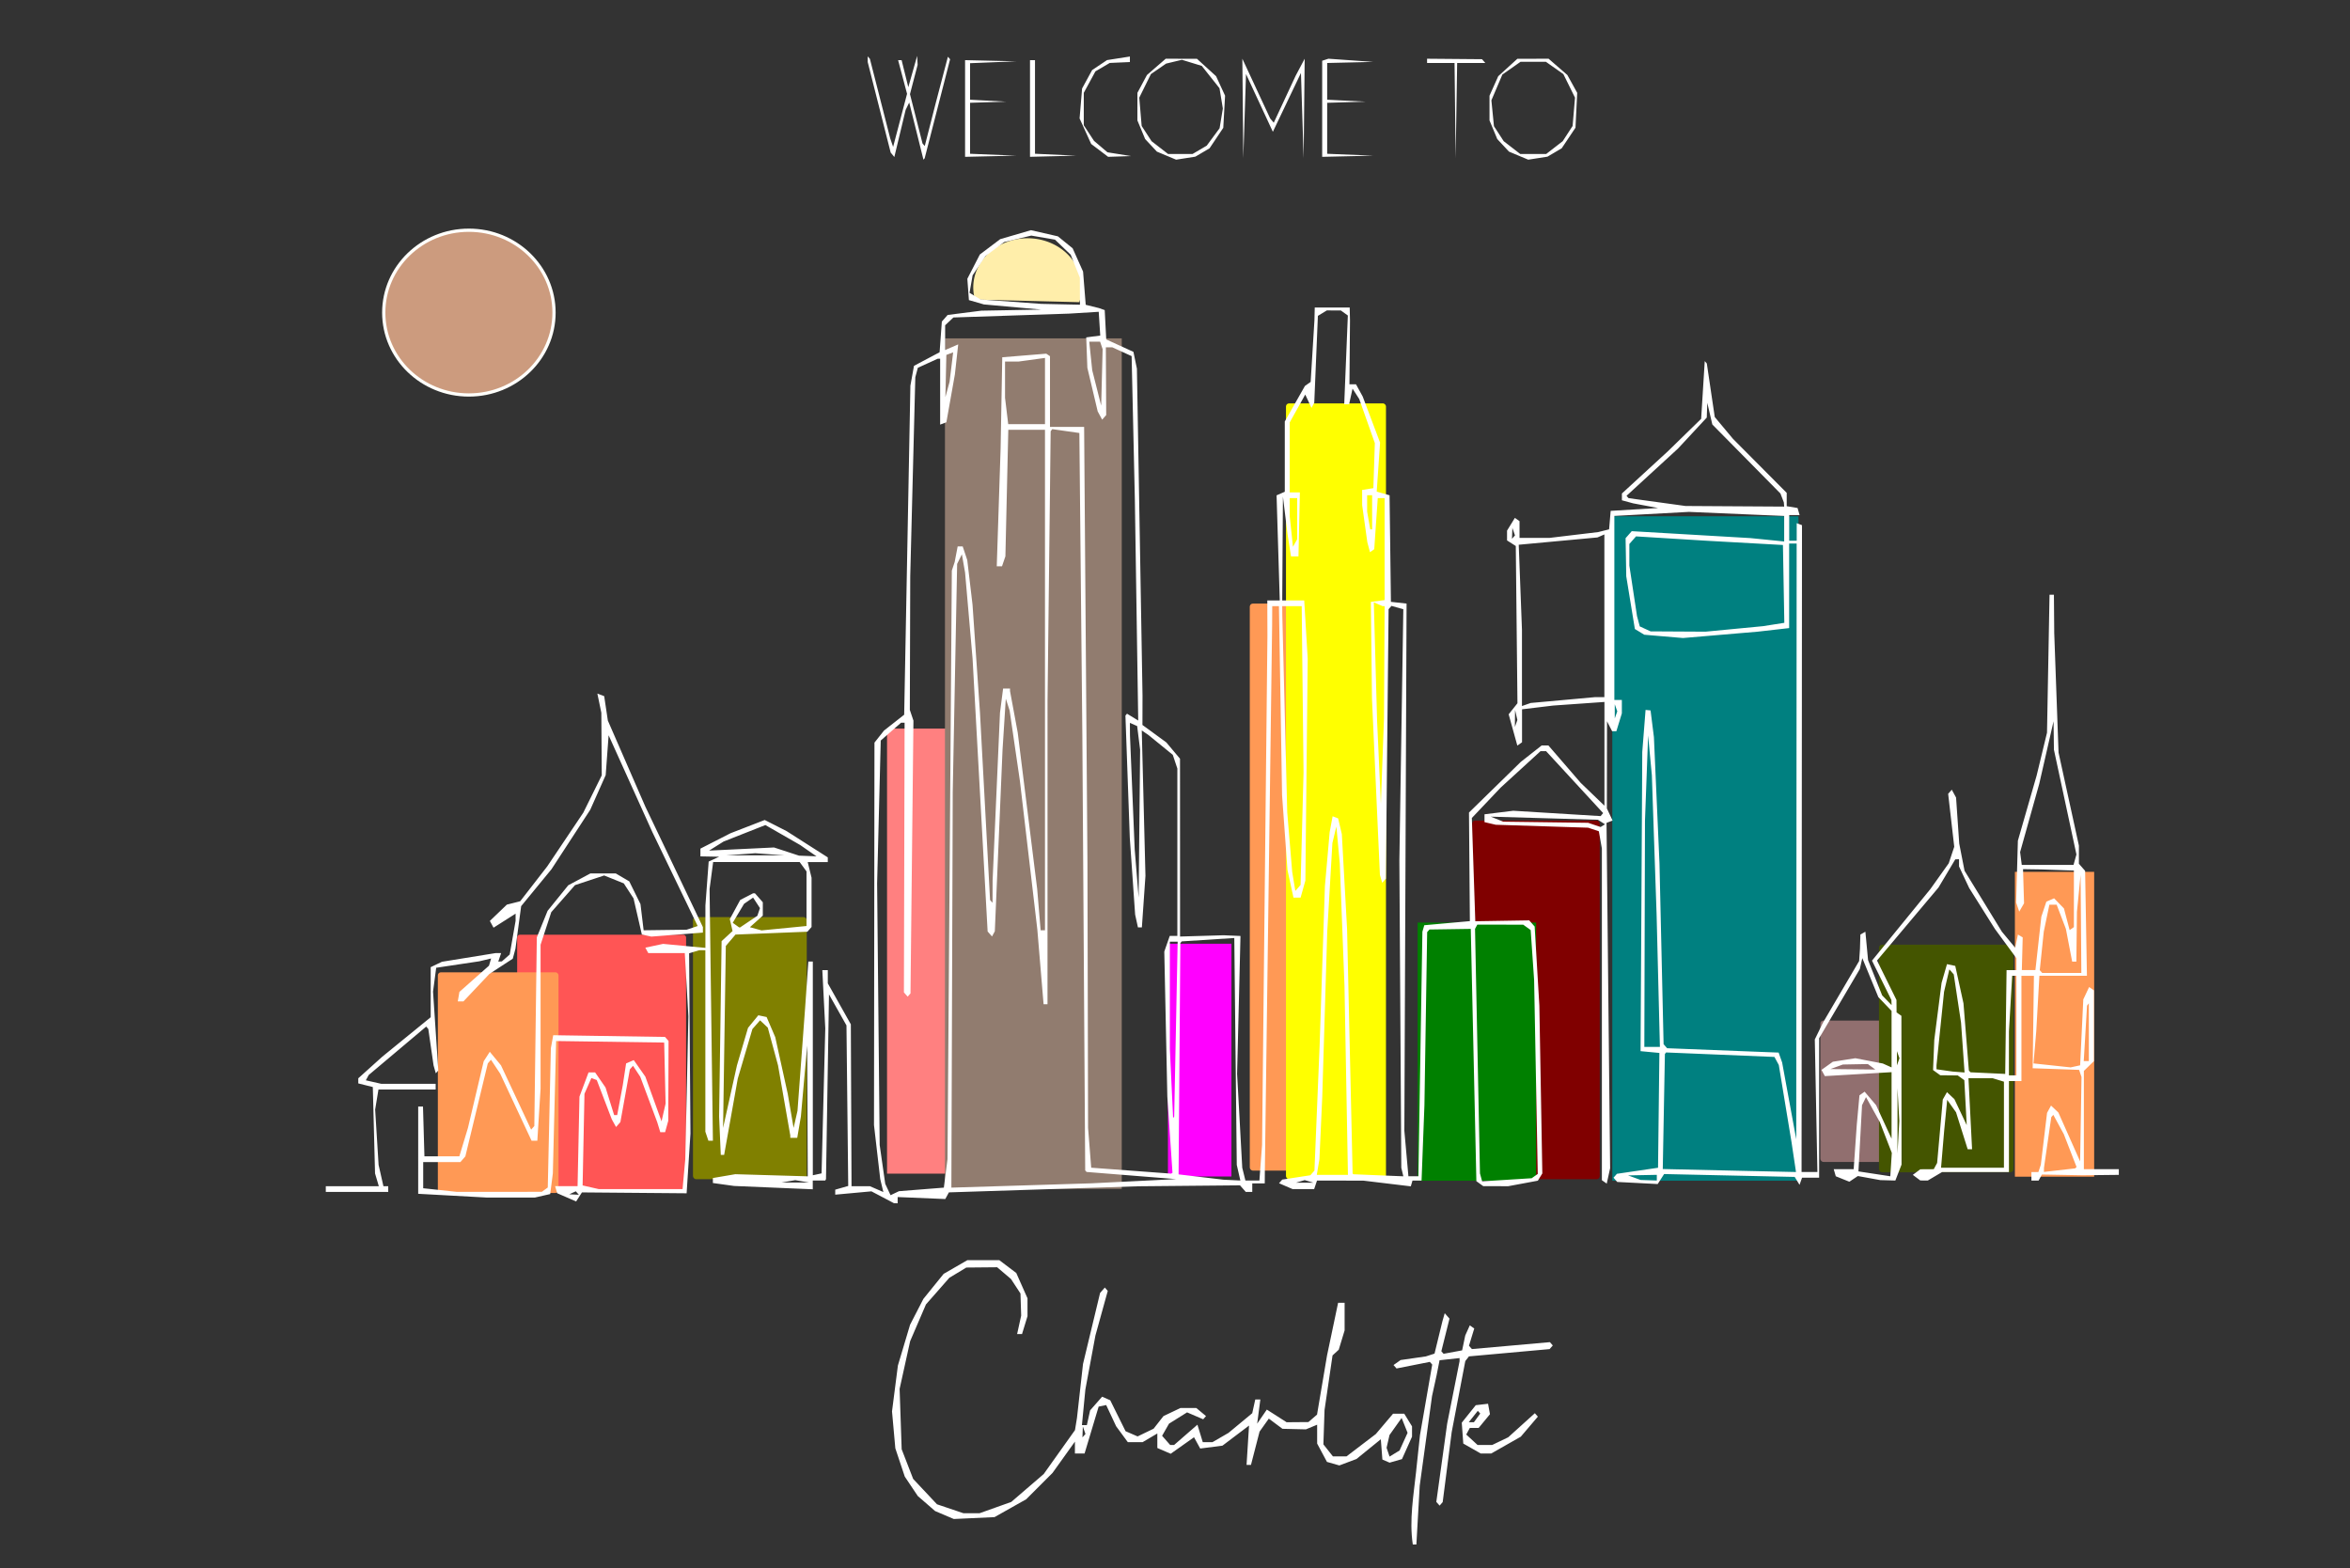 <?xml version="1.0" encoding="UTF-8" standalone="no"?>
<!-- Created with Inkscape (http://www.inkscape.org/) -->

<svg
   version="1.1"
   id="svg1"
   width="580"
   height="387"
   viewBox="0 0 580 387"
   sodipodi:docname="CLT SVG.svg"
   inkscape:version="1.4 (e7c3feb1, 2024-10-09)"
   xmlns:inkscape="http://www.inkscape.org/namespaces/inkscape"
   xmlns:sodipodi="http://sodipodi.sourceforge.net/DTD/sodipodi-0.dtd"
   xmlns:xlink="http://www.w3.org/1999/xlink"
   xmlns="http://www.w3.org/2000/svg"
   xmlns:svg="http://www.w3.org/2000/svg">
  <rect x="0" y="0" width="580" height="387" fill="#333333" stroke="none"/>
  <defs
     id="defs1">
    <linearGradient
       id="swatch13"
       inkscape:swatch="solid">
      <stop
         style="stop-color:#fffffb;stop-opacity:1;"
         offset="0"
         id="stop13" />
    </linearGradient>
    <linearGradient
       id="swatch11"
       inkscape:swatch="solid">
      <stop
         style="stop-color:#fcbc96;stop-opacity:0.908;"
         offset="0"
         id="stop12" />
    </linearGradient>
    <linearGradient
       id="swatch5"
       inkscape:swatch="solid">
      <stop
         style="stop-color:#fdfdfd;stop-opacity:1;"
         offset="0"
         id="stop5" />
    </linearGradient>
    <filter
       style="color-interpolation-filters:sRGB"
       inkscape:label="Invert"
       id="filter1"
       x="0"
       y="0"
       width="1"
       height="1">
      <feColorMatrix
         values="0 1 0 0 0 1 0 0 0 0 0 0 1 0 0 -0.21 -0.72 -0.07 1.6 0 "
         result="color2"
         id="feColorMatrix1" />
    </filter>
    <linearGradient
       inkscape:collect="always"
       xlink:href="#swatch11"
       id="linearGradient12"
       x1="94.4"
       y1="77.149"
       x2="137.049"
       y2="77.149"
       gradientUnits="userSpaceOnUse" />
    <linearGradient
       inkscape:collect="always"
       xlink:href="#swatch13"
       id="linearGradient13"
       x1="94.4"
       y1="77.149"
       x2="137.049"
       y2="77.149"
       gradientUnits="userSpaceOnUse" />
  </defs>
  <sodipodi:namedview
     id="namedview1"
     pagecolor="#505050"
     bordercolor="#eeeeee"
     borderopacity="1"
     inkscape:showpageshadow="0"
     inkscape:pageopacity="0"
     inkscape:pagecheckerboard="0"
     inkscape:deskcolor="#505050"
     inkscape:zoom="2.9345859"
     inkscape:cx="154.3659"
     inkscape:cy="11.074816"
     inkscape:window-width="1272"
     inkscape:window-height="770"
     inkscape:window-x="135"
     inkscape:window-y="56"
     inkscape:window-maximized="0"
     inkscape:current-layer="g1"
     showguides="true" />
  <g
     inkscape:groupmode="layer"
     inkscape:label="clt_svg"
     id="g1">
    <ellipse
       style="fill:url(#linearGradient12);fill-opacity:0.837;stroke:url(#linearGradient13);stroke-width:0.8;stroke-dasharray:none;stroke-opacity:1"
       id="path5"
       cx="115.724"
       cy="77.149"
       rx="21.012"
       ry="20.33" />
    <path
       style="display:none;fill:#f9f9f9;stroke-width:0.494"
       d="m 348.669,377.456 0.398,-4.746 0.937,-8.788 0.937,-8.788 1.512,-8.708 1.512,-8.708 -0.294,-0.335 -0.294,-0.335 -4.121,0.817 -4.121,0.817 -0.373,-0.425 -0.373,-0.425 0.879,-0.618 0.879,-0.618 3.118,-0.449 3.118,-0.449 1.075,-0.346 1.075,-0.346 0.975,-3.997 0.975,-3.997 0.287,-0.996 0.287,-0.996 0.589,0.67 0.589,0.67 -1.008,4.032 -1.008,4.032 0.277,0.315 0.277,0.315 2.293,-0.423 2.293,-0.423 0.385,-1.84 0.385,-1.84 0.563,-1.25 0.563,-1.25 0.55,0.387 0.55,0.387 -0.652,2.13 -0.652,2.13 0.363,0.413 0.363,0.413 9.647,-0.856 9.647,-0.856 0.358,0.407 0.358,0.407 -0.397,0.452 -0.397,0.452 -9.975,0.901 -9.975,0.901 -0.45,0.58 -0.45,0.58 -1.684,8.788 -1.684,8.788 -1.113,8.646 -1.113,8.646 -0.382,0.435 -0.382,0.435 -0.406,-0.463 -0.406,-0.463 1.342,-9.673 1.342,-9.673 1.535,-7.721 1.535,-7.721 v -0.383 -0.383 l -2.476,0.269 -2.476,0.269 -0.366,1.859 -0.366,1.859 -0.565,2.575 -0.565,2.575 -1.521,11.057 -1.521,11.056 -0.414,7.284 -0.414,7.284 h -0.885 -0.885 z m -115.353,-2.543 -2.318,-0.983 -2.143,-1.86 -2.143,-1.86 -1.608,-2.399 -1.608,-2.399 -1.167,-3.497 -1.167,-3.497 -0.411,-4.565 -0.411,-4.565 0.729,-5.672 0.729,-5.672 1.506,-5.04 1.506,-5.04 1.645,-3.194 1.645,-3.194 2.507,-3.095 2.507,-3.095 2.938,-1.695 2.938,-1.695 h 3.944 3.944 l 2.099,1.588 2.099,1.588 1.39,3.131 1.39,3.131 v 2.207 2.207 l -0.678,2.214 -0.678,2.214 h -0.606 -0.606 l 0.502,-2.285 0.502,-2.285 -0.088,-2.734 -0.088,-2.734 -1.176,-1.792 -1.176,-1.792 -1.708,-1.45 -1.708,-1.45 -3.813,0.035 -3.813,0.035 -2.101,1.268 -2.101,1.268 -2.89,3.289 -2.89,3.289 -1.957,4.547 -1.957,4.547 -1.302,5.897 -1.302,5.897 0.255,7.461 0.255,7.461 1.421,3.666 1.421,3.666 2.946,3.136 2.946,3.136 3.277,1.108 3.277,1.108 h 1.985 1.985 l 3.926,-1.398 3.926,-1.398 4.015,-3.451 4.015,-3.451 3.867,-5.429 3.867,-5.429 0.245,-1.498 0.245,-1.498 0.747,-6.679 0.747,-6.679 2.113,-8.78 2.113,-8.78 0.584,-0.665 0.584,-0.665 0.364,0.415 0.364,0.415 -1.526,5.514 -1.526,5.514 -1.243,6.679 -1.243,6.679 -0.425,4.394 -0.425,4.394 h 0.611 0.611 l 0.401,-1.818 0.401,-1.818 1.485,-1.69 1.485,-1.69 1.002,0.438 1.002,0.438 1.898,3.828 1.898,3.828 1.488,0.644 1.488,0.644 1.978,-0.953 1.978,-0.953 1.223,-1.561 1.223,-1.561 2.096,-0.997 2.096,-0.997 h 1.969 1.969 l 1.198,0.997 1.198,0.997 -0.349,0.397 -0.349,0.397 -1.993,-0.856 -1.993,-0.856 -2.233,1.396 -2.233,1.396 -0.857,1.5 -0.857,1.5 0.998,1.136 0.998,1.136 h 0.485 0.485 l 2.886,-2.508 2.886,-2.508 0.661,2.157 0.661,2.157 h 1.206 1.206 l 1.977,-1.146 1.977,-1.146 2.936,-2.431 2.936,-2.431 0.374,-1.696 0.374,-1.696 h 0.63 0.63 l -0.393,2.988 -0.393,2.988 1.195,-1.741 1.195,-1.741 2.447,1.565 2.447,1.565 2.696,-0.022 2.696,-0.022 1.066,-0.922 1.066,-0.922 1.238,-7.317 1.238,-7.317 1.369,-6.503 1.369,-6.503 h 0.805 0.805 v 3.41 3.41 l -0.726,2.39 -0.726,2.39 -0.769,0.703 -0.769,0.703 -0.988,6.744 -0.988,6.744 -0.142,4.252 -0.142,4.252 1.177,1.483 1.177,1.483 h 1.687 1.687 l 3.622,-2.761 3.622,-2.761 2.129,-2.512 2.129,-2.512 h 1.388 1.388 l 0.962,1.563 0.962,1.563 v 1.278 1.278 l -1.243,2.773 -1.243,2.773 -1.535,0.439 -1.535,0.439 -0.889,-0.388 -0.889,-0.388 -0.194,-2.508 -0.194,-2.508 -3.011,2.443 -3.011,2.443 -2.118,0.795 -2.118,0.795 -1.531,-0.437 -1.531,-0.437 -1.214,-2.266 -1.214,-2.266 -0.002,-2.332 -0.002,-2.332 -1.39,0.575 -1.39,0.575 -2.9,-0.069 -2.9,-0.069 -1.688,-1.259 -1.688,-1.259 -1.145,1.609 -1.145,1.609 -1.062,4.112 -1.062,4.112 -0.546,0.002 -0.546,0.002 0.306,-4.863 0.306,-4.864 -3.29,2.486 -3.29,2.486 -2.749,0.353 -2.749,0.353 -0.765,-1.394 -0.765,-1.394 -2.886,2.042 -2.886,2.042 -1.652,-0.715 -1.652,-0.715 v -1.793 -1.793 l -1.823,1.073 -1.823,1.073 h -1.829 -1.829 l -1.445,-1.966 -1.445,-1.966 -1.23,-2.622 -1.23,-2.622 -0.932,0.195 -0.932,0.195 -1.371,4.57 -1.371,4.57 -0.37,1.23 -0.37,1.23 h -1.194 -1.194 v -1.471 -1.471 l -2.762,3.859 -2.762,3.859 -3.261,3.265 -3.261,3.265 -3.92,2.209 -3.92,2.209 -5.037,0.233 -5.037,0.233 z m 113.563,-18.139 0.993,-2.186 -0.736,-1.836 -0.736,-1.836 -1.5,2.109 -1.5,2.109 -0.362,1.58 -0.362,1.58 0.366,1.086 0.366,1.086 1.238,-0.754 1.238,-0.754 z m -79.01,-2.826 -0.324,-0.923 -0.049,1.348 -0.049,1.348 0.373,-0.425 0.373,-0.425 z m 95.944,4.525 -2.162,-1.229 -0.189,-2.582 -0.189,-2.582 1.733,-2.162 1.733,-2.162 1.519,-0.178 1.519,-0.178 0.236,1.293 0.236,1.293 -1.399,1.695 -1.399,1.695 h -1.091 -1.091 l -0.444,0.817 -0.444,0.817 1.402,1.292 1.402,1.292 h 1.805 1.805 l 1.988,-0.954 1.988,-0.954 3.293,-2.974 3.293,-2.974 0.372,0.423 0.372,0.423 -2.11,2.477 -2.11,2.477 -3.661,2.082 -3.661,2.082 -1.291,-0.002 -1.291,-0.002 z m 1.248,-7.574 0.781,-1.072 -0.298,-0.339 -0.298,-0.339 -1.121,1.41 -1.121,1.41 h 0.638 0.638 z m -147.032,-54.554 -2.78,-1.459 -4.479,0.411 -4.479,0.411 v -0.618 -0.618 l 1.607,-0.459 1.607,-0.459 -0.217,-19.847 -0.217,-19.847 -2.162,-3.837 -2.162,-3.837 -0.371,22.836 -0.371,22.836 -0.092,0.176 -0.092,0.176 h -1.544 -1.544 v 1.083 1.083 l -9.729,-0.411 -9.729,-0.411 -2.625,-0.363 -2.625,-0.363 v -0.617 -0.617 l 2.772,-0.473 2.772,-0.473 8.965,0.264 8.965,0.264 -0.073,-16.18 -0.072,-16.18 -0.779,8.788 -0.779,8.788 -0.452,2.636 -0.452,2.636 h -0.858 -0.858 v -0.295 -0.295 l -1.516,-8.669 -1.516,-8.669 -1.266,-4.661 -1.266,-4.661 -0.956,-0.903 -0.956,-0.903 -0.947,1.078 -0.947,1.078 -1.811,6.134 -1.811,6.134 -1.684,9.425 -1.684,9.425 h -0.416 -0.416 l -0.207,-4.746 -0.207,-4.746 0.309,-21.682 0.309,-21.682 1.354,-1.247 1.354,-1.247 -0.339,-1.474 -0.339,-1.474 1.286,-2.368 1.286,-2.368 1.589,-0.824 1.589,-0.824 h 0.236 0.236 l 0.971,1.105 0.971,1.105 v 1.656 1.656 l -1.596,1.429 -1.596,1.429 1.442,0.395 1.442,0.395 5.56,-0.543 5.56,-0.543 v -6.749 -6.749 l -0.848,-1.16 -0.848,-1.16 h -10.697 -10.697 l -0.442,3.34 -0.442,3.34 0.412,31.11 0.412,31.11 h -0.559 -0.559 l -0.375,-1.112 -0.375,-1.112 v -22.44 -22.44 l -0.772,0.01 -0.772,0.01 -1.235,0.377 -1.235,0.377 0.166,22.286 0.166,22.286 -0.475,7.382 -0.475,7.382 -12.947,-0.11 -12.947,-0.11 -0.718,1.118 -0.718,1.118 -2.347,-1.017 -2.347,-1.017 -0.255,-0.871 -0.255,-0.871 h 2.777 2.777 l 0.235,-11.073 0.235,-11.073 1.121,-2.988 1.121,-2.988 h 0.815 0.815 l 1.288,1.863 1.288,1.863 1.064,3.409 1.064,3.409 h 0.374 0.374 l 0.692,-3.691 0.692,-3.691 0.411,-2.693 0.411,-2.693 0.947,-0.414 0.947,-0.414 1.432,2.044 1.432,2.044 2.006,5.529 2.006,5.529 0.5,-2.195 0.5,-2.195 -0.175,-7.544 -0.175,-7.544 -13.363,-0.189 -13.363,-0.189 -0.407,16.36 -0.407,16.36 -0.326,2.558 -0.326,2.558 -1.888,0.43 -1.888,0.43 h -6.002 -6.002 l -8.437,-0.461 -8.437,-0.461 v -10.788 -10.788 h 0.594 0.594 l 0.178,6.152 0.178,6.152 h 4.317 4.317 l 1.065,-3.515 1.065,-3.515 1.948,-8.238 1.948,-8.238 0.753,-1.173 0.753,-1.173 1.385,1.677 1.385,1.677 3.727,7.948 3.727,7.948 0.394,-0.447 0.394,-0.447 0.309,-23.319 0.309,-23.319 1.335,-3.287 1.335,-3.287 2.554,-3.154 2.554,-3.154 2.745,-1.468 2.745,-1.468 h 3.126 3.126 l 1.675,0.986 1.675,0.986 1.386,2.807 1.386,2.807 0.39,3.238 0.39,3.238 5.321,-0.07 5.321,-0.07 1.362,-0.457 1.362,-0.457 -5.599,-11.6 -5.599,-11.6 -5.414,-11.978 -5.414,-11.978 -0.363,4.924 -0.363,4.924 -1.912,4.286 -1.912,4.286 -4.796,7.352 -4.796,7.352 -3.747,4.559 -3.747,4.559 -0.708,5.27 -0.708,5.27 -0.331,1.228 -0.331,1.228 -2.893,1.886 -2.893,1.886 -3.206,3.389 -3.206,3.389 h -0.7 -0.7 l 0.2,-1.171 0.2,-1.171 3.66,-3.241 3.66,-3.241 0.261,-0.891 0.261,-0.891 -1.45,0.348 -1.45,0.348 -5.343,0.8 -5.343,0.8 -0.389,2.949 -0.389,2.949 0.65,9.744 0.65,9.744 -0.309,0.351 -0.309,0.351 -0.278,-0.979 -0.278,-0.979 -0.648,-4.494 -0.648,-4.494 -0.263,-0.299 -0.263,-0.299 -7.109,5.987 -7.109,5.987 -0.355,0.654 -0.355,0.654 1.92,0.437 1.92,0.437 h 6.718 6.718 v 0.703 0.703 h -7.076 -7.076 l -0.409,2.481 -0.409,2.481 0.425,6.834 0.425,6.834 0.597,2.636 0.597,2.636 h 0.594 0.594 v 0.703 0.703 h -7.722 -7.722 v -0.703 -0.703 h 6.558 6.558 l -0.468,-1.582 -0.468,-1.582 -0.276,-10.679 -0.276,-10.679 -1.798,-0.45 -1.798,-0.45 v -0.631 -0.631 l 2.975,-2.676 2.975,-2.676 5.982,-4.873 5.982,-4.873 v -6.192 -6.192 l 1.39,-0.664 1.39,-0.664 6.659,-1.078 6.659,-1.078 h 0.665 0.665 l -0.356,1.055 -0.356,1.055 0.444,-0.022 0.444,-0.022 0.971,-0.856 0.971,-0.856 0.728,-4.16 0.728,-4.161 v -0.888 -0.888 l -2.728,1.736 -2.728,1.736 -0.454,-0.837 -0.454,-0.837 2.102,-2.016 2.102,-2.016 1.648,-0.415 1.648,-0.415 3.351,-4.318 3.351,-4.318 4.455,-6.633 4.455,-6.633 2.283,-4.616 2.283,-4.616 -0.052,-7.734 -0.052,-7.734 -0.493,-2.374 -0.493,-2.374 0.845,0.321 0.845,0.321 0.453,3.019 0.453,3.019 4.636,10.635 4.636,10.635 7.121,14.897 7.121,14.897 v 0.678 0.678 l -6.377,0.495 -6.377,0.495 -1.176,-0.258 -1.176,-0.258 -1.026,-4.466 -1.026,-4.466 -1.206,-1.855 -1.206,-1.855 -2.425,-0.976 -2.425,-0.976 -3.607,1.194 -3.607,1.194 -2.934,3.34 -2.934,3.34 -1.324,4.027 -1.324,4.027 v 17.794 17.794 l -0.401,6.436 -0.401,6.436 h -0.712 -0.712 l -3.878,-8.283 -3.878,-8.283 -1.144,-1.726 -1.144,-1.726 -0.391,0.445 -0.391,0.445 -2.777,11.496 -2.777,11.496 -0.611,0.703 -0.611,0.703 h -4.602 -4.602 v 3.238 3.238 l 4.17,0.448 4.17,0.448 10.501,-0.006 10.501,-0.006 0.737,-0.533 0.737,-0.533 0.382,-17.208 0.382,-17.208 0.291,-1.619 0.291,-1.619 13.829,0.213 13.829,0.213 0.437,0.498 0.437,0.498 -0.036,9.871 -0.036,9.871 -0.392,1.407 -0.392,1.407 h -0.596 -0.595 l -0.376,-1.23 -0.376,-1.23 -2.101,-5.624 -2.101,-5.624 -0.895,-1.355 -0.895,-1.355 -0.389,0.443 -0.389,0.443 -1.174,6.516 -1.174,6.516 -0.535,0.609 -0.535,0.609 -0.523,-0.94 -0.523,-0.94 -1.863,-4.867 -1.863,-4.867 -0.666,-0.248 -0.666,-0.248 -0.855,1.952 -0.855,1.952 -0.23,11.325 -0.23,11.325 1.982,0.451 1.982,0.451 h 10.38 10.38 l 0.335,-3.691 0.335,-3.691 0.384,-17.667 0.384,-17.667 -0.445,-7.819 -0.445,-7.819 h -4.517 -4.517 l -0.362,-0.668 -0.362,-0.668 2.195,-0.469 2.195,-0.469 5.235,0.496 5.235,0.496 v -5.23 -5.23 l 0.404,-5.442 0.404,-5.442 1.295,-0.596 1.295,-0.596 -2.316,-0.045 -2.316,-0.045 v -0.959 -0.959 l 3.726,-1.903 3.726,-1.903 4.225,-1.636 4.225,-1.636 2.704,1.373 2.704,1.373 5.096,3.25 5.096,3.25 v 0.577 0.577 h -2.483 -2.483 l 0.475,1.933 0.475,1.933 v 6.094 6.094 l -0.513,0.585 -0.513,0.585 -8.892,0.352 -8.892,0.352 -1.198,1.406 -1.198,1.406 -0.339,22.498 -0.339,22.498 1.717,-7.734 1.717,-7.734 1.368,-4.635 1.368,-4.635 1.274,-1.556 1.274,-1.556 1.025,0.215 1.025,0.215 1.069,2.488 1.069,2.488 1.546,7.004 1.546,7.004 0.723,4.218 0.723,4.218 0.481,-2.109 0.481,-2.109 0.937,-12.655 0.937,-12.655 0.405,-5.8 0.405,-5.8 h 0.553 0.553 v 26.416 26.416 l 1.081,-0.236 1.081,-0.236 0.46,-17.919 0.46,-17.92 -0.365,-7.206 -0.365,-7.206 h 0.677 0.677 v 1.633 1.633 l 2.85,5.069 2.85,5.069 0.085,20.01 0.085,20.01 2.276,0.003 2.276,0.003 1.66,0.718 1.66,0.718 -0.383,-1.597 -0.383,-1.597 -0.773,-6.679 -0.773,-6.679 0.059,-47.28 0.059,-47.28 1.177,-1.488 1.177,-1.488 2.498,-1.962 2.498,-1.962 0.768,-40.667 0.768,-40.667 0.445,-2.461 0.445,-2.461 3.169,-1.681 3.169,-1.681 0.276,-3.793 0.276,-3.793 0.718,-0.817 0.718,-0.817 4.171,-0.528 4.171,-0.528 7.413,-0.136 7.413,-0.136 -7.104,-0.637 -7.104,-0.637 -1.853,-0.535 -1.853,-0.535 -0.194,-2.634 -0.194,-2.634 1.548,-3.005 1.548,-3.005 2.517,-1.896 2.517,-1.896 3.805,-1.109 3.805,-1.109 3.331,0.761 3.331,0.761 1.825,1.479 1.825,1.479 1.29,2.878 1.29,2.878 0.327,4.105 0.327,4.105 1.612,0.399 1.612,0.399 0.739,0.256 0.739,0.256 0.188,3.626 0.188,3.626 3.365,1.536 3.365,1.536 0.43,2.081 0.43,2.081 0.694,40.426 0.694,40.426 -0.01,3.618 -0.011,3.618 2.949,2.154 2.949,2.154 1.699,2.019 1.699,2.019 0.007,21.984 0.007,21.984 5.383,-0.158 5.383,-0.158 2.089,0.088 2.089,0.088 -0.419,17.049 -0.419,17.049 0.637,11.6 0.637,11.6 0.391,1.582 0.391,1.582 h 1.732 1.732 l 0.328,-4.394 0.328,-4.394 0.662,-62.923 0.662,-62.923 -0.014,-4.394 -0.014,-4.394 h 1.542 1.542 l -0.396,-12.99 -0.396,-12.99 1.016,-0.444 1.016,-0.444 v -8.689 -8.689 l 2.495,-4.393 2.495,-4.393 0.706,-0.497 0.706,-0.497 0.466,-7.613 0.466,-7.613 0.039,-1.582 0.039,-1.582 h 4.324 4.324 l 0.035,1.582 0.035,1.582 -0.068,7.909 -0.068,7.909 h 0.811 0.811 l 0.829,1.512 0.829,1.512 2.147,5.695 2.147,5.695 -0.416,6.059 -0.416,6.059 1.59,0.454 1.59,0.454 0.168,13.173 0.168,13.173 1.935,0.214 1.935,0.214 -0.274,65.17 -0.274,65.17 0.502,5.624 0.502,5.624 h 1.235 1.235 l 0.494,-30.231 0.494,-30.231 0.232,-0.8 0.232,-0.8 5.639,-0.508 5.639,-0.508 -0.109,-13.426 -0.109,-13.426 6.407,-6.26 6.407,-6.26 2.582,-2.032 2.582,-2.032 h 0.833 0.833 l 3.997,4.624 3.997,4.624 2.934,2.824 2.934,2.824 v -12.826 -12.827 l -6.332,0.446 -6.332,0.446 -3.861,0.464 -3.861,0.464 v 4.077 4.077 l -0.582,0.409 -0.582,0.409 -1.071,-3.867 -1.071,-3.867 1.087,-1.367 1.087,-1.367 -0.206,-19.439 -0.206,-19.439 -1.081,-0.688 -1.081,-0.688 v -1.215 -1.215 l 0.969,-1.574 0.969,-1.574 0.575,0.405 0.575,0.405 v 2.068 2.068 h 3.731 3.731 l 5.999,-0.717 5.998,-0.717 1.351,-0.34 1.351,-0.34 0.193,-2.283 0.193,-2.283 5.868,-0.352 5.868,-0.352 -3.089,-0.578 -3.089,-0.578 -1.39,-0.377 -1.39,-0.377 v -0.84 -0.84 l 5.704,-5.236 5.704,-5.236 4.097,-3.995 4.097,-3.995 0.444,-7.135 0.444,-7.135 0.257,0.293 0.257,0.293 0.982,6.619 0.982,6.619 2.259,2.703 2.259,2.703 6.641,6.673 6.641,6.673 v 1.648 1.648 l 1.341,0.225 1.342,0.225 0.254,0.879 0.254,0.879 h -1.287 -1.287 v 3.164 3.164 h 0.927 0.927 v -2.168 -2.168 l 0.654,0.248 0.654,0.248 -0.053,79.959 -0.053,79.959 h 1.96 1.96 l -0.323,-16.383 -0.323,-16.383 1.005,-2.072 1.005,-2.072 4.479,-7.625 4.479,-7.625 0.103,-1.515 0.104,-1.515 0.051,-1.758 0.051,-1.758 0.618,-0.352 0.618,-0.352 0.333,3.515 0.333,3.515 1.744,4.357 1.744,4.357 1.166,1.201 1.166,1.201 -0.026,-0.636 -0.026,-0.636 -2.399,-4.862 -2.399,-4.862 7.222,-8.848 7.222,-8.848 2.271,-3.186 2.271,-3.186 0.682,-2.041 0.682,-2.041 -0.752,-6.545 -0.752,-6.545 0.449,-0.511 0.449,-0.511 0.529,0.974 0.529,0.974 0.392,5.685 0.392,5.685 0.656,3.36 0.656,3.36 4.62,7.537 4.62,7.537 1.645,1.979 1.645,1.979 0.337,-1.627 0.338,-1.627 0.59,0.352 0.59,0.352 -0.107,4.043 -0.107,4.043 h 1.681 1.681 l 0.733,-6.604 0.733,-6.604 0.618,-1.851 0.618,-1.851 0.959,-0.419 0.959,-0.419 1.218,1.254 1.218,1.254 0.704,2.675 0.704,2.675 0.526,-0.37 0.526,-0.37 v -6.989 -6.989 l -4.015,-0.141 -4.015,-0.141 -2.276,-0.035 -2.276,-0.035 0.126,4.218 0.126,4.218 -0.597,1.035 -0.597,1.035 -0.382,-1.133 -0.382,-1.133 0.215,-7.636 0.215,-7.636 2.325,-8.07 2.325,-8.07 1.279,-5.288 1.279,-5.288 0.313,-17.049 0.313,-17.049 h 0.542 0.542 l 0.04,4.746 0.04,4.746 0.532,14.764 0.532,14.764 2.517,11.5 2.517,11.5 v 2.245 2.245 l 0.769,0.875 0.769,0.875 0.226,12.975 0.226,12.975 h -5.878 -5.878 l -0.388,6.855 -0.388,6.855 -0.341,3.977 -0.341,3.977 4.592,0.49 4.592,0.49 1.176,-0.256 1.176,-0.256 0.391,-8.145 0.391,-8.145 0.721,-1.534 0.721,-1.534 0.587,0.413 0.587,0.413 v 8.754 8.754 l -1.235,1.204 -1.235,1.204 v 12.147 12.147 h 4.324 4.324 v 0.703 0.703 l -4.479,0.048 -4.479,0.048 -5.037,-0.09 -5.037,-0.09 -0.405,0.745 -0.405,0.745 h -0.89 -0.89 v -1.055 -1.055 h 0.86 0.861 l 0.301,-0.894 0.301,-0.894 0.77,-6.417 0.77,-6.417 0.492,-0.905 0.492,-0.905 0.906,0.855 0.906,0.855 2.694,6.05 2.693,6.05 0.172,-10.435 0.172,-10.435 -0.298,-0.883 -0.298,-0.883 -5.742,-0.203 -5.742,-0.203 0.153,-11.425 0.153,-11.425 h -1.543 -1.543 v 13.007 13.007 h -1.544 -1.544 v 11.249 11.249 h -8.269 -8.269 l -1.769,1.05 -1.769,1.05 -0.927,-0.007 -0.927,-0.007 -0.927,-0.692 -0.927,-0.692 0.927,-0.692 0.927,-0.692 1.662,-0.011 1.662,-0.011 0.419,-0.772 0.419,-0.772 0.698,-7.841 0.698,-7.841 0.518,-0.913 0.518,-0.913 0.918,0.867 0.918,0.867 1.526,3.21 1.525,3.21 -0.295,-5.554 -0.295,-5.554 -0.813,-0.587 -0.813,-0.587 -2.162,-0.021 -2.162,-0.021 -0.893,-0.643 -0.893,-0.643 0.153,-3.741 0.153,-3.741 0.899,-7.031 0.9,-7.031 0.672,-2.324 0.672,-2.324 1.022,0.219 1.022,0.219 1.017,4.628 1.017,4.628 0.666,8.298 0.666,8.298 0.197,0.225 0.197,0.225 4.296,0.203 4.296,0.203 0.168,-12.831 0.168,-12.831 h 1.222 1.222 v -1.47 -1.47 l -2.667,-3.627 -2.667,-3.627 -3.177,-5.049 -3.177,-5.049 -1.259,-2.674 -1.259,-2.674 v -0.889 -0.889 l -0.463,0.018 -0.463,0.018 -2.072,3.477 -2.072,3.477 -7.605,9.029 -7.605,9.029 2.406,4.876 2.406,4.876 0.013,1.54 0.013,1.54 0.599,0.421 0.599,0.421 0.016,18.392 0.016,18.392 -0.766,1.968 -0.766,1.968 -1.857,-0.052 -1.857,-0.052 -2.78,-0.505 -2.78,-0.505 -1.051,0.704 -1.051,0.704 -1.678,-0.675 -1.678,-0.675 -0.256,-0.879 -0.256,-0.879 h 2.47 2.47 l 0.379,-5.449 0.379,-5.449 0.334,-3.68 0.334,-3.68 0.639,-0.449 0.639,-0.449 1.421,1.669 1.421,1.669 1.913,4.142 1.913,4.142 v -8.223 -8.223 l -8.25,0.487 -8.25,0.487 -0.418,-0.769 -0.418,-0.769 1.41,-1.009 1.41,-1.009 2.78,-0.432 2.78,-0.432 3.397,0.651 3.398,0.651 1.081,0.483 1.081,0.483 v -6.983 -6.983 l -1.632,-1.704 -1.632,-1.704 -1.984,-4.822 -1.984,-4.822 -0.311,1.355 -0.311,1.355 -5.029,8.543 -5.029,8.543 v 17.246 17.246 h -2.111 -2.111 l -0.313,0.879 -0.313,0.879 -0.6,-0.977 -0.6,-0.977 -16.148,-0.353 -16.148,-0.353 -0.793,1.235 -0.793,1.235 -5.004,-0.259 -5.004,-0.259 -0.461,-0.525 -0.461,-0.525 0.424,-0.483 0.424,-0.483 5.084,-0.748 5.084,-0.748 0.167,-14.194 0.167,-14.194 -2.329,-0.219 -2.329,-0.219 0.21,-36.985 0.21,-36.985 0.408,-5.198 0.408,-5.198 0.618,0.061 0.618,0.061 0.415,3.303 0.415,3.303 0.689,15.619 0.689,15.619 0.508,22.341 0.509,22.341 0.437,0.497 0.437,0.497 12.158,0.477 12.158,0.477 1.633,0.062 1.633,0.062 0.434,1.23 0.434,1.23 1.744,9.491 1.744,9.491 0.05,-73.645 0.05,-73.645 h -0.927 -0.927 v 10.449 10.449 l -3.861,0.441 -3.861,0.441 -9.266,0.788 -9.266,0.788 -4.793,-0.407 -4.793,-0.407 -1.163,-0.709 -1.163,-0.709 -1.065,-6.519 -1.065,-6.519 -0.082,-4.71 -0.082,-4.71 0.761,-0.866 0.761,-0.866 14.683,0.857 14.683,0.857 4.17,0.416 4.17,0.416 v -3.152 -3.152 l -11.784,-0.504 -11.784,-0.504 -9.219,0.499 -9.219,0.499 v 22.751 22.751 h 0.927 0.927 v 1.653 1.653 l -0.678,2.214 -0.678,2.214 h -0.527 -0.527 l -0.63,-1.23 -0.63,-1.23 -0.019,10.768 -0.019,10.768 0.706,1.502 0.706,1.502 -0.75,0.284 -0.75,0.284 0.445,42.693 0.445,42.693 -0.42,1.905 -0.42,1.905 -0.6,-0.422 -0.6,-0.422 v -40.999 -40.999 l -0.375,-2.135 -0.375,-2.135 -1.324,-0.444 -1.324,-0.444 -11.428,-0.362 -11.428,-0.362 -1.39,-0.324 -1.39,-0.324 v -0.972 -0.972 l 3.552,-0.436 3.552,-0.436 10.808,0.662 10.809,0.662 0.311,-0.375 0.311,-0.375 -7.056,-7.654 -7.056,-7.654 h -0.689 -0.689 l -4.918,4.495 -4.918,4.495 -3.575,3.766 -3.575,3.766 0.428,12.765 0.428,12.765 6.668,-0.11 6.668,-0.11 0.671,0.764 0.671,0.764 0.584,9.782 0.584,9.782 0.366,20.74 0.366,20.74 -0.555,0.896 -0.555,0.895 -3.661,0.682 -3.661,0.682 -3.089,-0.007 -3.089,-0.007 -0.852,-0.614 -0.852,-0.614 -0.692,-31.188 -0.692,-31.188 -5.11,0.075 -5.11,0.075 -0.285,0.324 -0.285,0.324 -0.337,21.396 -0.337,21.396 -0.354,9.315 -0.354,9.315 h -1.121 -1.121 l -0.209,0.715 -0.209,0.715 -5.865,-0.703 -5.865,-0.703 -5.733,-0.012 -5.733,-0.012 -0.356,1.055 -0.356,1.055 h -2.673 -2.673 l -1.67,-0.723 -1.67,-0.723 0.395,-0.45 0.395,-0.45 3.478,-0.537 3.478,-0.537 0.506,-0.576 0.506,-0.576 0.641,-15.466 0.641,-15.466 0.653,-19.686 0.653,-19.686 0.588,-6.679 0.588,-6.679 0.367,-1.971 0.367,-1.971 0.682,0.259 0.682,0.259 0.458,1.95 0.458,1.95 0.647,11.714 0.647,11.714 0.686,30.231 0.686,30.231 0.096,0.099 0.096,0.099 6.177,0.252 6.177,0.252 -0.251,-1.055 -0.251,-1.055 -0.238,-37.965 -0.238,-37.965 0.489,-31.079 0.489,-31.079 -1.463,-0.417 -1.463,-0.417 -0.358,0.407 -0.358,0.407 -0.341,33.315 -0.341,33.315 -0.449,0.51 -0.449,0.51 -0.286,-0.979 -0.286,-0.979 -0.982,-21.795 -0.982,-21.795 -0.137,-11.952 -0.137,-11.952 1.699,-0.222 1.699,-0.222 v -12.607 -12.608 h -0.847 -0.847 l -0.434,6.318 -0.434,6.318 -0.528,0.371 -0.528,0.371 -0.33,-1.241 -0.33,-1.241 -0.636,-4.57 -0.636,-4.57 -0.005,-1.885 -0.005,-1.885 1.39,-0.225 1.39,-0.225 0.182,-5.566 0.182,-5.566 -1.93,-5.448 -1.93,-5.448 -0.828,-1.288 -0.828,-1.288 -0.426,1.933 -0.426,1.933 h -0.604 -0.604 l 0.448,-10.971 0.448,-10.971 -0.858,-0.618 -0.858,-0.618 -1.739,-0.011 -1.739,-0.011 -1.107,0.674 -1.107,0.674 -0.449,10.739 -0.449,10.739 -0.344,0.634 -0.344,0.634 -0.773,-1.643 -0.773,-1.643 -1.919,3.444 -1.919,3.444 v 8.651 8.651 h 1.256 1.256 l -0.175,7.909 -0.175,7.909 h -0.924 -0.924 l -0.439,-2.812 -0.439,-2.812 -0.559,-4.57 -0.559,-4.57 -0.086,12.831 -0.086,12.831 h 2.72 2.72 l 0.431,7.206 0.431,7.206 -0.287,27.419 -0.287,27.419 -0.592,2.109 -0.592,2.109 h -0.882 -0.882 l -0.742,-3.421 -0.742,-3.421 -0.668,-9.234 -0.668,-9.234 -0.387,-23.377 -0.387,-23.377 h -0.828 -0.828 l -0.013,2.285 -0.013,2.285 -0.901,67.493 -0.901,67.493 -0.012,1.582 -0.012,1.582 h -1.544 -1.544 v 1.055 1.055 h -0.803 -0.803 l -0.715,-0.814 -0.715,-0.814 -12.535,0.115 -12.535,0.115 -23.467,0.754 -23.467,0.754 -0.447,0.824 -0.447,0.824 -5.891,-0.245 -5.891,-0.245 v 0.773 0.773 l -0.463,-0.015 -0.463,-0.015 z m -75.53,-1.044 -0.373,-0.425 -0.811,0.369 -0.811,0.369 1.184,0.056 1.184,0.056 z m 85.105,-0.894 5.56,-0.439 0.452,-3.515 0.452,-3.515 0.536,-72.766 0.536,-72.766 0.351,-1.055 0.351,-1.055 0.372,-1.933 0.372,-1.933 h 0.621 0.621 l 0.565,1.691 0.565,1.691 0.651,5.515 0.651,5.515 0.922,13.358 0.922,13.358 1.246,23.145 1.246,23.145 0.307,0.349 0.307,0.349 0.007,-2.754 0.007,-2.754 0.915,-20.74 0.915,-20.74 0.383,-2.988 0.383,-2.988 h 0.856 0.856 v 0.306 0.306 l 0.954,5.143 0.954,5.143 2.408,19.334 2.408,19.334 0.425,5.097 0.425,5.097 h 0.538 0.538 v -61.869 -61.869 h -4.538 -4.538 l -0.359,15.643 -0.359,15.643 -0.42,1.23 -0.42,1.23 h -0.65 -0.65 l 0.478,-14.588 0.478,-14.588 0.201,-11.249 0.201,-11.249 5.441,-0.444 5.441,-0.444 0.463,0.31 0.463,0.309 v 8.747 8.747 h 4.222 4.222 l 0.41,53.9 0.41,53.9 0.077,32.752 0.077,32.752 0.387,4.921 0.387,4.921 9.884,0.734 9.884,0.734 0.169,-0.106 0.169,-0.106 -0.636,-9.416 -0.636,-9.416 -0.376,-17.928 -0.376,-17.928 0.674,-1.933 0.674,-1.933 h 0.942 0.942 v -20.694 -20.694 l -0.566,-1.695 -0.566,-1.695 -2.986,-2.429 -2.986,-2.429 -0.85,-0.587 -0.85,-0.587 0.456,17.981 0.456,17.98 -0.443,6.371 -0.443,6.371 h -0.485 -0.485 l -0.348,-1.582 -0.348,-1.582 -0.661,-9.491 -0.661,-9.491 -0.54,-15.116 -0.54,-15.116 0.193,-0.233 0.193,-0.233 1.389,0.846 1.389,0.846 -0.416,-27.329 -0.416,-27.329 -0.4,-17.72 -0.4,-17.72 -2.386,-1.086 -2.386,-1.086 h -0.802 -0.802 l 0.043,8.372 0.043,8.372 -0.497,0.572 -0.497,0.572 -0.555,-1.023 -0.555,-1.023 -1.279,-5.394 -1.279,-5.394 -0.14,-3.757 -0.14,-3.757 1.732,-0.226 1.732,-0.226 -0.188,-2.938 -0.188,-2.938 -3.65,0.226 -3.65,0.226 -14.324,0.477 -14.324,0.477 -1.021,0.965 -1.021,0.965 v 3.06 3.06 l 1.617,-0.7 1.617,-0.7 -0.411,3.705 -0.411,3.705 -1.052,5.924 -1.052,5.924 -0.772,0.286 -0.772,0.286 v -8.144 -8.144 h -0.296 -0.296 l -2.46,1.12 -2.46,1.12 -0.313,1.165 -0.313,1.165 -0.627,24.607 -0.627,24.607 -0.05,16.522 -0.05,16.522 0.446,1.321 0.446,1.321 -0.364,33.725 -0.364,33.725 -0.351,0.399 -0.351,0.399 -0.463,-0.53 -0.463,-0.53 0.084,-33.334 0.084,-33.334 h -0.435 -0.435 l -2.516,2.201 -2.516,2.201 -0.447,17.661 -0.447,17.661 0.316,32.341 0.316,32.341 0.686,4.801 0.686,4.801 0.661,1.405 0.661,1.405 1.034,-0.495 1.034,-0.495 z m 52.507,-2.027 10.501,-0.521 -11.074,-0.886 -11.074,-0.886 -0.169,-0.192 -0.169,-0.192 -0.352,-53.76 -0.352,-53.76 -0.369,-37.398 -0.369,-37.398 -3.353,-0.477 -3.353,-0.477 -0.198,0.261 -0.198,0.261 -0.387,33.395 -0.387,33.395 -0.005,37.438 -0.005,37.438 h -0.485 -0.485 l -0.775,-9.253 -0.775,-9.253 -2.153,-18.342 -2.153,-18.342 -1.272,-8.714 -1.272,-8.714 -0.474,-1.459 -0.474,-1.459 -0.402,6.307 -0.402,6.307 -0.955,22.447 -0.955,22.447 -0.347,0.64 -0.347,0.64 -0.542,-0.617 -0.542,-0.617 -1.86,-33.718 -1.86,-33.718 -0.93,-10.661 -0.93,-10.661 -0.395,-2.248 -0.395,-2.248 -0.585,1.19 -0.585,1.19 -0.545,28.242 -0.545,28.242 -0.168,48.862 -0.168,48.862 17.296,-0.533 17.296,-0.533 z m -82.004,0.03 -1.699,-0.293 -1.699,0.293 -1.699,0.293 h 3.397 3.398 z m 125.399,0.019 -1.081,-0.322 -1.081,0.322 -1.081,0.322 h 2.162 2.162 z m -17.442,-2.152 -0.444,-1.933 -0.306,-28.049 -0.306,-28.049 -6.499,0.419 -6.499,0.419 -0.173,0.211 -0.173,0.21 -0.217,28.592 -0.217,28.592 5.56,0.66 5.56,0.66 2.08,0.101 2.08,0.101 z m 73.251,0.837 0.754,-0.531 -0.449,-23.969 -0.449,-23.969 -0.426,-6.181 -0.426,-6.181 -0.921,-0.663 -0.921,-0.663 -5.678,-0.011 -5.678,-0.011 -0.284,0.527 -0.284,0.527 0.612,30.231 0.612,30.231 0.268,0.98 0.268,0.98 6.124,-0.384 6.124,-0.384 z m 30.21,0.393 V 290.804 l -3.552,0.07 -3.552,0.07 1.544,0.563 1.544,0.563 2.008,0.07 2.008,0.07 z m 56.648,-9.938 -1.479,-3.807 -1.712,-3.087 -1.712,-3.087 -0.491,0.999 -0.491,0.999 -0.443,8.184 -0.443,8.184 3.941,0.601 3.941,0.601 0.185,-2.89 0.185,-2.89 z m -133.482,-14.141 -0.428,-23.377 -0.58,-15.116 -0.58,-15.116 -0.422,-4.57 -0.422,-4.57 -0.492,2.047 -0.492,2.047 -0.637,10.959 -0.637,10.959 -0.615,20.389 -0.615,20.389 -0.351,7.734 -0.351,7.734 -0.326,1.933 -0.326,1.933 h 3.852 3.852 z m 110.706,18.983 -0.552,-3.691 -1.573,-9.538 -1.573,-9.538 -0.54,-0.995 -0.54,-0.995 -13.401,-0.554 -13.401,-0.554 -0.146,0.19 -0.146,0.19 -0.264,14.219 -0.264,14.219 9.303,0.213 9.303,0.213 7.174,0.156 7.174,0.156 z m 69.778,2.625 0.181,-0.166 -1.578,-4.06 -1.578,-4.06 -1.299,-2.392 -1.299,-2.392 -0.254,0.289 -0.254,0.289 -0.9,6.251 -0.9,6.251 -0.011,0.516 -0.011,0.517 3.861,-0.439 3.861,-0.439 z m -17.787,-10.629 v -10.64 l -1.39,-0.424 -1.39,-0.424 -2.996,-0.01 -2.996,-0.01 0.445,8.788 0.445,8.788 h -0.543 -0.543 l -1.44,-4.57 -1.44,-4.57 -1.094,-1.538 -1.094,-1.538 -0.374,3.823 -0.374,3.823 -0.385,4.57 -0.385,4.57 h 7.777 7.777 z m -26.105,-5.003 -0.223,-4.043 v 8.085 8.085 l 0.223,-4.043 0.223,-4.043 z m -178.715,-18.631 0.43,-21.619 h -0.965 -0.965 v 13.248 13.248 l 0.404,8.556 0.404,8.556 0.131,-0.184 0.131,-0.184 z m 207.909,-0.879 v -12.303 h -0.525 -0.525 l -0.399,6.855 -0.399,6.855 -0.005,5.449 -0.005,5.449 h 0.927 0.927 z m -13.263,5.449 -0.437,-6.152 -0.902,-5.975 -0.902,-5.975 -0.543,-0.618 -0.543,-0.618 -0.654,2.767 -0.655,2.767 -0.935,9.095 -0.935,9.095 v 0.487 0.487 l 2.008,0.284 2.008,0.284 1.463,0.113 1.463,0.113 z m -22.565,4.746 -0.927,-0.682 -3.089,0.059 -3.089,0.059 -1.544,0.563 -1.544,0.563 5.56,0.059 5.56,0.059 z m 6.586,-2.988 -0.312,-0.879 v 1.758 1.758 l 0.312,-0.879 0.312,-0.879 z m 47.156,-5.566 v -7.148 l -0.224,0.293 -0.224,0.293 -0.406,6.855 -0.406,6.855 h 0.63 0.63 z m -106.513,-12.714 -0.408,-16.346 -0.586,-17.225 -0.586,-17.225 -0.462,-4.921 -0.462,-4.921 -0.389,10.546 -0.389,10.546 -0.08,27.946 -0.08,27.946 h 1.926 1.926 z m 104.565,-14.061 -0.094,-12.128 -0.451,4.57 -0.451,4.57 -0.072,6.152 -0.072,6.152 h -0.519 -0.519 l -0.776,-4.043 -0.776,-4.043 -1.14,-2.988 -1.14,-2.988 h -0.9 -0.9 l -0.694,3.34 -0.694,3.34 -0.493,4.753 -0.493,4.753 0.302,0.344 0.302,0.344 h 4.839 4.839 z m -329.555,-0.56 2.142,-1.439 0.322,-0.954 0.322,-0.954 -0.848,-1.299 -0.848,-1.299 -1.117,0.769 -1.117,0.769 -1.403,2.344 -1.403,2.344 0.785,0.567 0.785,0.567 0.119,0.011 0.119,0.011 z m 96.455,-45.428 -0.367,-2.926 -0.897,-0.392 -0.897,-0.392 0.011,1.56 0.011,1.56 0.582,14.061 0.582,14.061 0.488,5.976 0.488,5.976 0.183,-18.279 0.183,-18.279 z m 40.423,22.454 0.365,-13.904 -0.225,-20.564 -0.225,-20.564 h -2.408 -2.408 l 0.012,1.23 0.012,1.23 0.608,24.255 0.608,24.255 0.612,7.357 0.612,7.357 0.389,2.362 0.389,2.362 0.647,-0.737 0.647,-0.737 z m 191.194,7.655 0.36,-1.29 -2.783,-12.947 -2.783,-12.947 -0.048,-3.515 -0.048,-3.515 -1.769,7.734 -1.769,7.734 -2.366,8.437 -2.366,8.437 0.205,1.582 0.205,1.582 h 6.402 6.402 z m -322.885,-1.339 -3.552,-0.254 -3.552,0.254 -3.552,0.254 h 7.104 7.104 z m 9.562,-0.888 -2.02,-1.402 -4.303,-2.466 -4.303,-2.466 -5.178,2.042 -5.178,2.042 -1.781,1.117 -1.781,1.117 8.03,-0.387 8.03,-0.387 3.089,1.011 3.089,1.011 2.162,0.085 2.162,0.085 z m 196.191,-7.082 -0.881,-0.561 -13.251,-0.383 -13.251,-0.383 1.544,0.62 1.544,0.62 10.501,0.14 10.501,0.14 1.544,0.522 1.544,0.522 0.543,-0.338 0.543,-0.338 z m -53.717,-39.494 0.08,-13.885 h -0.258 -0.258 l -1.079,-0.471 -1.079,-0.471 0.409,14.708 0.409,14.708 0.465,10.194 0.465,10.194 0.384,-10.546 0.384,-10.546 z m 32.63,13.02 -0.285,-1.244 -0.023,2.109 -0.023,2.109 0.308,-0.865 0.308,-0.865 z m 24.69,-1.771 -0.312,-0.879 v 1.758 1.758 l 0.312,-0.879 0.312,-0.879 z m -13.137,-1.912 7.966,-0.724 h 1.146 1.146 v -20.112 -20.112 l -0.853,0.372 -0.853,0.372 -9.74,0.903 -9.74,0.903 0.4,10.512 0.4,10.512 v 9.427 9.427 l 1.081,-0.378 1.081,-0.378 z m 42.379,-17.587 7.104,-0.68 2.643,-0.415 2.643,-0.415 -0.172,-9.621 -0.172,-9.621 -9.266,-0.514 -9.266,-0.514 -8.905,-0.549 -8.905,-0.549 -0.824,0.938 -0.824,0.938 v 2.67 2.67 l 0.946,6.244 0.946,6.244 0.344,1.276 0.344,1.276 1.336,0.613 1.336,0.613 6.795,0.039 6.795,0.039 z m -108.112,-27.255 0.01,-5.097 h -0.927 -0.927 l 0.006,2.285 0.006,2.285 0.395,3.74 0.395,3.74 0.517,-0.928 0.517,-0.928 z m 53.556,3.208 -0.324,-0.923 -0.049,1.348 -0.049,1.348 0.373,-0.425 0.373,-0.425 z m -35.015,-4.79 v -4.218 h -0.618 -0.618 v 2.021 2.021 l 0.386,2.197 0.386,2.197 h 0.232 0.232 z m 101.882,-1.933 -0.043,-0.527 -0.42,-1.092 -0.42,-1.092 -8.424,-8.532 -8.424,-8.532 -0.624,-2.679 -0.624,-2.679 -0.064,1.826 -0.064,1.826 -3.552,3.824 -3.552,3.824 -6.372,5.845 -6.372,5.845 0.254,0.289 0.254,0.289 7.045,0.97 7.045,0.97 12.2,0.075 12.2,0.075 z M 258.18,97.014 v -8.183 l -3.243,0.443 -3.243,0.443 -1.699,0.007 -1.699,0.007 v 4.472 4.472 l 0.393,3.262 0.393,3.262 h 4.549 4.549 z m 13.942,-11.277 -0.313,-0.929 h -1.341 -1.341 l 0.368,3.535 0.368,3.535 1.108,4.374 1.108,4.374 0.178,-6.981 0.178,-6.981 z m -37.101,5.354 0.44,-3.64 -0.84,0.316 -0.84,0.316 -0.117,5.217 -0.117,5.217 0.517,-1.894 0.517,-1.894 z m 31.794,-18.762 -0.013,-3.34 -1.134,-2.841 -1.134,-2.841 -1.944,-1.862 -1.944,-1.862 -2.931,-0.501 -2.931,-0.501 -3.353,0.799 -3.353,0.799 -2.311,1.741 -2.311,1.741 -1.589,2.371 -1.589,2.371 -0.38,2.161 -0.38,2.161 1.349,0.822 1.349,0.822 7.519,0.546 7.519,0.546 4.787,0.103 4.787,0.103 z m -40.456,-39.582 -1.764,-7.06 -0.443,0.911 -0.443,0.911 -1.399,5.824 -1.399,5.824 -0.452,-0.551 -0.452,-0.551 -2.843,-11.197 -2.843,-11.197 v -0.696 -0.696 l 0.274,0.311 0.274,0.311 2.512,9.824 2.512,9.824 0.36,1.055 0.36,1.055 1.724,-6.561 1.724,-6.561 -1.107,-4.161 -1.107,-4.161 h 0.433 0.433 l 0.828,3.34 0.828,3.34 1.093,-3.867 1.093,-3.867 0.061,1.103 0.061,1.103 -0.946,3.625 -0.946,3.625 1.554,6.099 1.554,6.099 0.275,0.313 0.275,0.313 1.32,-5.165 1.32,-5.165 1.543,-5.873 1.543,-5.873 0.273,0.31 0.273,0.31 -3.145,12.241 -3.145,12.241 -0.15,0.173 -0.15,0.173 z m 61.877,6.072 -2.375,-0.996 -1.451,-1.551 -1.451,-1.551 -0.961,-2.306 -0.961,-2.306 0.002,-3.409 0.002,-3.409 1.181,-2.204 1.181,-2.203 2.323,-2.015 2.323,-2.015 3.863,0.013 3.863,0.013 2.36,2.146 2.36,2.146 1.115,2.411 1.115,2.411 -0.223,3.974 -0.223,3.974 -1.696,2.53 -1.696,2.53 -1.756,1.034 -1.756,1.034 -2.381,0.373 -2.381,0.373 z m 8.201,-1.442 1.749,-1.029 1.593,-2.155 1.593,-2.155 0.402,-2.44 0.402,-2.44 -0.413,-2.503 -0.413,-2.503 -2.194,-2.764 -2.194,-2.764 -2.456,-0.753 -2.456,-0.753 -1.956,0.47 -1.956,0.47 -1.877,1.296 -1.877,1.296 -1.439,2.915 -1.439,2.915 0.295,3.5 0.295,3.5 1.224,1.881 1.224,1.881 2.042,1.582 2.042,1.582 h 3.028 3.028 z m 78.899,1.442 -2.375,-0.996 -1.451,-1.551 -1.451,-1.551 -0.961,-2.306 -0.961,-2.306 7.6e-4,-3.058 7.4e-4,-3.057 1.08,-2.411 1.08,-2.411 2.36,-2.146 2.36,-2.146 3.863,-0.013 3.863,-0.013 2.323,2.015 2.323,2.015 1.216,2.203 1.216,2.203 -0.213,4.31 -0.213,4.31 -1.706,2.546 -1.706,2.546 -1.756,1.034 -1.756,1.034 -2.381,0.373 -2.381,0.373 z m 8.867,-1.994 2.042,-1.582 1.224,-1.881 1.224,-1.881 0.295,-3.5 0.295,-3.5 -1.439,-2.915 -1.439,-2.915 -2.164,-1.522 -2.164,-1.522 h -3.132 -3.132 l -2.251,1.583 -2.251,1.583 -1.355,3.185 -1.355,3.185 0.317,3.196 0.317,3.196 1.206,1.853 1.206,1.853 2.042,1.582 2.042,1.582 h 3.215 3.215 z M 238.413,27.158 V 15.206 l 6.332,0.146 6.332,0.146 -5.714,0.232 -5.714,0.232 v 4.513 4.513 l 4.479,0.243 4.479,0.243 -4.479,0.14 -4.479,0.14 v 6.301 6.301 l 5.714,0.232 5.714,0.232 -6.332,0.146 -6.332,0.146 z m 16.061,0 V 15.206 h 0.618 0.618 v 11.572 11.572 l 5.096,0.237 5.096,0.237 -5.714,0.143 -5.714,0.143 z m 17.233,10.364 -2.099,-1.588 -1.434,-3.158 -1.434,-3.158 0.309,-3.704 0.309,-3.704 1.236,-2.272 1.236,-2.272 1.845,-1.236 1.845,-1.236 2.831,-0.442 2.831,-0.442 v 0.683 0.683 l -2.495,0.111 -2.495,0.111 -1.77,1.042 -1.77,1.042 -1.439,2.65 -1.439,2.65 v 4.01 4.01 l 1.263,1.926 1.263,1.926 1.669,1.418 1.669,1.418 2.926,0.465 2.926,0.465 -2.843,0.094 -2.843,0.094 z m 35.412,-10.364 -0.12,-12.303 3.441,7.382 3.441,7.382 0.444,0.531 0.444,0.531 2.706,-5.804 2.706,-5.804 1.119,-2.109 1.119,-2.109 -0.127,12.303 -0.127,12.303 -0.334,-10.546 -0.334,-10.546 -3.474,7.277 -3.474,7.277 -3.321,-7.145 -3.321,-7.145 -0.334,10.414 -0.334,10.414 z m 19.629,0.075 v -11.877 l 0.772,-0.251 0.772,-0.251 5.56,0.394 5.56,0.394 -5.714,0.133 -5.714,0.133 v 4.54 4.54 l 4.787,0.24 4.787,0.24 -4.787,0.141 -4.787,0.141 v 6.301 6.301 l 5.714,0.232 5.714,0.232 -6.332,0.146 -6.332,0.146 z m 32.878,0.452 -0.138,-11.776 h -3.398 -3.398 l 10e-6,-0.527 2e-5,-0.527 6.794,0.058 6.794,0.058 0.413,0.47 0.413,0.47 h -3.486 -3.486 l -0.185,11.776 -0.185,11.776 z"
       id="path1-7"
       sodipodi:nodetypes="cccccccccccccccccccccccccccccccccccccccccccccccccccccccccccccccccccccccccccccccccccccccccccccccccccccccccccccccccccccccccccccccccccccccccccccccccccccccccccccccccccccccccccccccccccccccccccccccccccccccccccccccccccccccccccccccccccccccccccccccccccccccccccccccccccccccccccccccccccccccccccccccccccccccccccccccccccccccccccccccccccccccccccccccccccccccccccccccccccccccccccccccccccccccccccccccccccccccccccccccccccccccccccccccccccccccccccccccccccccccccccccccccccccccccccccccccccccccccccccccccccccccccccccccccccccccccccccccccccccccccccccccccccccccccccccccccccccccccccccccccccccccccccccccccccccccccccccccccccccccccccccccccccccccccccccccccccccccccccccccccccccccccccccccccccccccccccccccccccccccccccccccccccccccccccccccccccccccccccccccccccccccccccccccccccccccccccccccccccccccccccccccccccccccccccccccccccccccccccccccccccccccccccccccccccccccccccccccccccccccccccccccccccccccccccccccccccccccccccccccccccccccccccccccccccccccccccccccccccccccccccccccccccccccccccccccccccccccccccccccccccccccccccccccccccccccccccccccccccccccccccccccccccccccccccccccccccccccccccccccccccccccccccccccccccccccccccccccccccccccccccccccccccccccccccccccccccccccccccccccccccccccccccccccccccccccccccccccccccccccccccccccccccccccccccccccccccccccccccccccccccccccccccccccccccccccccccccccccccccccccccccccccccccccccccccccccccccccccccccccccccccccccccccccccccccccccccccccccccccccccccccccccccccccccccccccccccccccccccccccccccccccccccccccccccccccccccccccccccccccccccccccccccccccccccccccccccccccccccccccccccccccccccccccccccccccccccccccccccccccccccccccccccccccccccccccccccccccccccccccccccccccccccccccccccccccccccccccccccccccccccccccccccccccccccccccccccccccccccccccccccccccccccccccccccccccccccccccccccccccccccccccccccccccccccccccccccccccccccccccccccccccccccccccccccccccccccccccccccccccccccccccccccccccccccccccccccccccccccccccccccccccccccccccccccccccccccccccccccccccccccccccccccccccccccccccccccccccccccccccccccccccccccccccccccccccccccccccccccccccccccccccccccccccccccccccccccccccccccccccccccccccccccccccccccccccccccccccccccccccccccccccccccccccccccccccccccccccccccccccccccccccccccccccccccccccccccccccccccccccccccccccccccccccccccccccccccccccccccccccccccccccccccccccccccccccccccccccccccccccccccccccccccccccccccccccccccccccccccccccccccccccccccccccccccccccccccccccccccccccccccccccccccccccccccccccccccccccccccccccccccccccccccccccccccccccccccccccccccccccccccccccccccccccccccccccccccccccccccccccccccccccccccccccccccccccccccccccccccccccccccccccccccccccccccccccccccccccccccccccccccccccccccccccccccccccccccccccccccccccccccccccccccccccccccccccccccccccccccccccccccccccccccccccccccccccccccccccccccccccccccccccccccccccccccccccccccccccccccccccccccccccccccccccccccccccccccccccccccccccccccccccccccccccccccccccccccccccccccccccccccccccccccccccccccccccccccccccccccccccccccccccccccccccccccccccccccccccccc" />
    <rect
       style="fill:#008080"
       id="rect1"
       width="45.955"
       height="163.975"
       x="397.927"
       y="127.42" />
    <rect
       style="fill:#ff00ff"
       id="rect2"
       width="15.666"
       height="57.444"
       x="288.262"
       y="232.907" />
    <path
       style="fill:#ffeeaa;stroke-width:0.949"
       id="path3"
       sodipodi:type="arc"
       sodipodi:cx="253.60381"
       sodipodi:cy="-70.935188"
       sodipodi:rx="13.391621"
       sodipodi:ry="12.137599"
       sodipodi:start="5.9786661"
       sodipodi:end="3.3907277"
       sodipodi:arc-type="arc"
       d="m 266.379,-74.574 a 13.392,12.138 0 0 1 -4.74,13.349 13.392,12.138 0 0 1 -15.466,0.388 13.392,12.138 0 0 1 -5.548,-13.091"
       sodipodi:open="true"
       transform="scale(1,-1)" />
    <rect
       style="fill:#ff8080"
       id="rect4"
       width="17.304"
       height="109.841"
       x="218.93"
       y="179.809" />
    <rect
       style="fill:#ff8080"
       id="rect5"
       width="18.056"
       height="184.323"
       x="249.024"
       y="106.832" />
    <rect
       style="fill:#917c6f"
       id="rect6"
       width="43.636"
       height="209.902"
       x="233.224"
       y="83.509" />
    <rect
       style="fill:#800000"
       id="rect7"
       width="24.075"
       height="34.608"
       x="140.687"
       y="258.804" />
    <rect
       style="fill:#ff9955"
       id="rect8"
       width="19.561"
       height="75.234"
       x="497.295"
       y="215.168" />
    <rect
       style="fill:#ff9955"
       id="rect9"
       width="15.047"
       height="139.935"
       x="308.458"
       y="148.963"
       ry="0.752" />
    <rect
       style="display:inline;fill:#ffff00"
       id="rect10"
       width="24.677"
       height="191.456"
       x="317.392"
       y="99.557"
       ry="0.752" />
    <rect
       style="fill:#916f6f"
       id="rect11"
       width="18.72"
       height="34.888"
       x="449.284"
       y="251.871"
       ry="0.752" />
    <rect
       style="fill:#808000"
       id="rect12"
       width="28.08"
       height="64.67"
       x="171.034"
       y="226.344"
       ry="0.752" />
    <rect
       style="fill:#ff5555;stroke-width:0.944"
       id="rect16"
       width="41.695"
       height="62.885"
       x="127.638"
       y="230.682"
       ry="0.67" />
    <rect
       style="fill:#445500"
       id="rect13"
       width="33.186"
       height="56.161"
       x="463.75"
       y="233.151"
       ry="0.752" />
    <rect
       style="fill:#800000"
       id="rect14"
       width="31.484"
       height="88.495"
       x="363.341"
       y="202.518"
       ry="0.752" />
    <rect
       style="fill:#008000"
       id="rect3"
       width="29.244"
       height="63.71"
       x="349.883"
       y="227.685" />
    <rect
       style="fill:#ff9955"
       id="rect15"
       width="29.782"
       height="54.459"
       x="108.066"
       y="239.959"
       ry="0.752" />
    <path
       style="fill:#ffffff;stroke-width:0.493"
       d="m 349.53,362.931 0.935,-8.772 1.509,-8.693 1.509,-8.693 -0.293,-0.334 -0.293,-0.334 -4.112,0.815 -4.112,0.815 -0.372,-0.424 -0.372,-0.424 0.877,-0.617 0.877,-0.617 3.111,-0.448 3.111,-0.448 1.073,-0.345 1.073,-0.345 0.972,-3.99 0.972,-3.99 0.286,-0.995 0.286,-0.995 0.588,0.669 0.588,0.669 -1.006,4.025 -1.006,4.025 0.276,0.314 0.276,0.314 2.288,-0.423 2.288,-0.423 0.385,-1.836 0.385,-1.836 0.562,-1.248 0.562,-1.248 0.549,0.386 0.549,0.386 -0.651,2.126 -0.651,2.126 0.362,0.412 0.362,0.412 9.625,-0.854 9.625,-0.854 0.357,0.406 0.357,0.406 -0.396,0.451 -0.396,0.451 -9.953,0.899 -9.953,0.899 -0.449,0.579 -0.449,0.579 -1.68,8.772 -1.68,8.772 -1.11,8.631 -1.11,8.631 -0.381,0.434 -0.381,0.434 -0.406,-0.462 -0.406,-0.462 1.339,-9.656 1.339,-9.656 1.532,-7.707 1.531,-7.707 v -0.382 -0.382 l -2.47,0.268 -2.47,0.268 -0.365,1.856 -0.365,1.856 -0.564,2.571 -0.564,2.571 -1.518,11.037 -1.518,11.037 -0.413,7.271 -0.413,7.271 h -0.883 c -0.915,-6.044 0.204,-12.219 0.847,-18.247 z m -116.427,10.971 -2.313,-0.981 -2.138,-1.857 -2.138,-1.857 -1.604,-2.395 -1.604,-2.395 -1.165,-3.49 -1.165,-3.49 -0.41,-4.557 -0.41,-4.557 0.727,-5.662 0.727,-5.662 1.503,-5.031 1.503,-5.031 1.641,-3.188 1.641,-3.188 2.501,-3.09 2.501,-3.09 2.932,-1.692 2.932,-1.692 h 3.936 3.936 l 2.094,1.585 2.094,1.585 1.387,3.126 1.387,3.126 v 2.203 2.203 l -0.677,2.21 -0.677,2.21 h -0.605 -0.605 l 0.501,-2.281 0.501,-2.281 -0.087,-2.729 -0.087,-2.729 -1.173,-1.789 -1.173,-1.789 -1.704,-1.447 -1.704,-1.447 -3.805,0.035 -3.805,0.035 -2.097,1.266 -2.097,1.266 -2.884,3.283 -2.884,3.283 -1.953,4.539 -1.953,4.539 -1.299,5.886 -1.299,5.886 0.254,7.448 0.254,7.448 1.418,3.659 1.418,3.659 2.939,3.131 2.939,3.131 3.27,1.106 3.27,1.106 h 1.98 1.98 l 3.917,-1.395 3.917,-1.395 4.006,-3.445 4.006,-3.445 3.859,-5.419 3.859,-5.419 0.244,-1.496 0.244,-1.496 0.746,-6.667 0.746,-6.667 2.109,-8.764 2.109,-8.764 0.583,-0.664 0.583,-0.664 0.363,0.414 0.363,0.414 -1.523,5.505 -1.523,5.505 -1.241,6.667 -1.241,6.667 -0.424,4.386 -0.424,4.386 h 0.61 0.61 l 0.4,-1.815 0.4,-1.815 1.482,-1.687 1.482,-1.687 1,0.437 1,0.437 1.894,3.821 1.894,3.821 1.484,0.643 1.484,0.643 1.974,-0.951 1.974,-0.951 1.22,-1.558 1.22,-1.558 2.091,-0.995 2.091,-0.995 h 1.964 1.964 l 1.195,0.995 1.195,0.995 -0.348,0.396 -0.348,0.396 -1.989,-0.855 -1.989,-0.855 -2.228,1.393 -2.228,1.393 -0.855,1.497 -0.855,1.497 0.996,1.134 0.996,1.134 h 0.484 0.484 l 2.88,-2.504 2.88,-2.504 0.659,2.153 0.659,2.153 h 1.203 1.203 l 1.973,-1.143 1.973,-1.143 2.929,-2.427 2.929,-2.427 0.373,-1.693 0.373,-1.693 h 0.628 0.628 l -0.392,2.983 -0.392,2.983 1.192,-1.738 1.192,-1.738 2.441,1.562 2.441,1.562 2.69,-0.022 2.69,-0.022 1.064,-0.92 1.064,-0.92 1.235,-7.304 1.235,-7.304 1.366,-6.492 1.366,-6.492 h 0.803 0.803 v 3.404 3.404 l -0.724,2.386 -0.724,2.386 -0.767,0.702 -0.767,0.702 -0.986,6.732 -0.986,6.732 -0.142,4.245 -0.142,4.245 1.174,1.48 1.174,1.48 h 1.683 1.683 l 3.614,-2.756 3.614,-2.756 2.124,-2.507 2.124,-2.507 h 1.385 1.385 l 0.959,1.56 0.959,1.56 v 1.275 1.275 l -1.24,2.768 -1.24,2.768 -1.532,0.438 -1.532,0.438 -0.887,-0.387 -0.887,-0.387 -0.193,-2.503 -0.193,-2.503 -3.005,2.439 -3.005,2.439 -2.113,0.794 -2.113,0.794 -1.527,-0.436 -1.527,-0.436 -1.211,-2.262 -1.211,-2.262 -0.002,-2.328 -0.002,-2.328 -1.387,0.574 -1.387,0.574 -2.893,-0.069 -2.893,-0.069 -1.685,-1.257 -1.685,-1.257 -1.142,1.606 -1.142,1.606 -1.059,4.105 -1.059,4.105 -0.545,7.7e-4 -0.545,7.9e-4 0.305,-4.855 0.305,-4.855 -3.283,2.482 -3.283,2.482 -2.743,0.352 -2.743,0.352 -0.763,-1.392 -0.763,-1.392 -2.879,2.038 -2.879,2.038 -1.648,-0.713 -1.648,-0.713 v -1.79 -1.79 l -1.818,1.071 -1.818,1.071 h -1.825 -1.825 l -1.442,-1.963 -1.442,-1.963 -1.228,-2.618 -1.228,-2.618 -0.93,0.194 -0.93,0.194 -1.368,4.562 -1.368,4.562 -0.369,1.228 -0.369,1.228 h -1.191 -1.191 v -1.468 -1.468 l -2.756,3.852 -2.756,3.852 -3.253,3.259 -3.253,3.259 -3.911,2.205 -3.911,2.205 -5.026,0.232 -5.026,0.232 z m 113.308,-18.107 0.991,-2.182 -0.734,-1.833 -0.734,-1.833 -1.496,2.105 -1.496,2.105 -0.361,1.577 -0.361,1.577 0.365,1.085 0.366,1.085 1.235,-0.753 1.235,-0.753 z m -78.833,-2.821 -0.324,-0.921 -0.049,1.345 -0.049,1.345 0.372,-0.424 0.372,-0.424 z m 95.729,4.517 -2.157,-1.227 -0.188,-2.577 -0.188,-2.577 1.729,-2.158 1.729,-2.158 1.516,-0.177 1.516,-0.177 0.235,1.291 0.235,1.291 -1.396,1.692 -1.396,1.692 h -1.089 -1.089 l -0.443,0.815 -0.443,0.815 1.399,1.29 1.399,1.29 h 1.801 1.801 l 1.983,-0.952 1.983,-0.952 3.285,-2.969 3.285,-2.969 0.371,0.422 0.371,0.422 -2.105,2.473 -2.105,2.473 -3.652,2.078 -3.652,2.078 -1.288,-7.8e-4 -1.288,-7.7e-4 z m 1.245,-7.56 0.78,-1.07 -0.297,-0.338 -0.297,-0.338 -1.119,1.408 -1.119,1.408 h 0.636 0.636 z m -146.702,-54.456 -2.774,-1.456 -4.468,0.41 -4.468,0.41 v -0.617 -0.617 l 1.604,-0.458 1.604,-0.458 -0.217,-19.811 -0.217,-19.811 -2.157,-3.83 -2.157,-3.83 -0.37,22.795 -0.37,22.795 -0.092,0.175 -0.092,0.175 h -1.541 -1.541 v 1.081 1.081 l -9.707,-0.41 -9.707,-0.41 -2.619,-0.363 -2.619,-0.363 v -0.616 -0.616 l 2.765,-0.472 2.765,-0.472 8.945,0.263 8.945,0.263 -0.072,-16.151 -0.072,-16.151 -0.778,8.772 -0.778,8.772 -0.451,2.632 -0.451,2.632 h -0.856 -0.856 v -0.294 -0.294 l -1.513,-8.654 -1.513,-8.654 -1.263,-4.653 -1.263,-4.653 -0.953,-0.901 -0.954,-0.901 -0.945,1.076 -0.945,1.076 -1.807,6.123 -1.807,6.123 -1.68,9.408 -1.68,9.408 h -0.415 -0.415 l -0.207,-4.737 -0.207,-4.737 0.308,-21.643 0.308,-21.643 1.351,-1.244 1.351,-1.244 -0.338,-1.471 -0.338,-1.471 1.283,-2.364 1.283,-2.364 1.585,-0.822 1.585,-0.822 h 0.235 0.235 l 0.969,1.103 0.969,1.103 v 1.653 1.653 l -1.593,1.426 -1.593,1.426 1.438,0.394 1.438,0.394 5.547,-0.542 5.547,-0.542 v -6.737 -6.737 l -0.846,-1.158 -0.846,-1.158 h -10.673 -10.673 l -0.441,3.333 -0.441,3.334 0.411,31.054 0.411,31.054 h -0.558 -0.558 l -0.374,-1.11 -0.374,-1.11 v -22.4 -22.4 l -0.77,0.009 -0.77,0.009 -1.233,0.377 -1.233,0.377 0.166,22.246 0.166,22.246 -0.474,7.369 -0.474,7.369 -12.918,-0.109 -12.918,-0.109 -0.717,1.116 -0.717,1.116 -2.341,-1.015 -2.341,-1.015 -0.254,-0.869 -0.254,-0.869 h 2.771 2.771 l 0.235,-11.053 0.235,-11.053 1.119,-2.983 1.119,-2.983 h 0.813 0.813 l 1.285,1.86 1.285,1.86 1.062,3.403 1.062,3.403 h 0.374 0.374 l 0.691,-3.684 0.691,-3.684 0.41,-2.688 0.41,-2.688 0.945,-0.413 0.945,-0.413 1.429,2.04 1.429,2.04 2.001,5.519 2.001,5.519 0.499,-2.191 0.499,-2.191 -0.175,-7.531 -0.175,-7.531 -13.333,-0.189 -13.333,-0.189 -0.406,16.33 -0.406,16.33 -0.326,2.554 -0.326,2.554 -1.883,0.429 -1.883,0.429 h -5.989 -5.989 l -8.418,-0.46 -8.418,-0.46 V 283.869 273.1 h 0.592 0.592 l 0.178,6.141 0.178,6.141 h 4.307 4.307 l 1.062,-3.509 1.062,-3.509 1.944,-8.223 1.944,-8.223 0.752,-1.171 0.752,-1.171 1.382,1.674 1.382,1.674 3.719,7.933 3.719,7.933 0.393,-0.446 0.393,-0.446 0.308,-23.278 0.308,-23.278 1.332,-3.281 1.332,-3.281 2.548,-3.148 2.548,-3.148 2.739,-1.466 2.739,-1.466 h 3.119 3.119 l 1.671,0.984 1.671,0.984 1.383,2.802 1.383,2.802 0.389,3.232 0.389,3.232 5.309,-0.07 5.309,-0.07 1.359,-0.456 1.359,-0.456 -5.586,-11.58 -5.586,-11.58 -5.402,-11.957 -5.402,-11.957 -0.362,4.915 -0.362,4.915 -1.907,4.279 -1.907,4.279 -4.785,7.339 -4.785,7.339 -3.739,4.551 -3.739,4.551 -0.706,5.26 -0.706,5.26 -0.33,1.226 -0.33,1.226 -2.887,1.883 -2.887,1.883 -3.199,3.383 -3.199,3.383 h -0.698 -0.698 l 0.199,-1.169 0.199,-1.169 3.652,-3.235 3.652,-3.235 0.26,-0.889 0.26,-0.889 -1.447,0.347 -1.447,0.347 -5.331,0.798 -5.331,0.798 -0.388,2.944 -0.388,2.944 0.648,9.727 0.648,9.727 -0.308,0.351 -0.308,0.351 -0.277,-0.978 -0.277,-0.978 -0.647,-4.486 -0.647,-4.486 -0.262,-0.299 -0.262,-0.299 -7.093,5.976 -7.093,5.976 -0.355,0.653 -0.354,0.653 1.916,0.436 1.916,0.436 h 6.703 6.703 v 0.702 0.702 h -7.06 -7.06 l -0.408,2.477 -0.408,2.477 0.424,6.822 0.424,6.822 0.596,2.632 0.596,2.632 h 0.593 0.593 v 0.702 0.702 h -7.704 -7.704 v -0.702 -0.702 h 6.543 6.543 l -0.467,-1.579 -0.467,-1.579 -0.275,-10.66 -0.275,-10.66 -1.794,-0.449 -1.794,-0.449 v -0.63 -0.63 l 2.968,-2.671 2.968,-2.672 5.969,-4.864 5.969,-4.864 v -6.18 -6.18 l 1.387,-0.663 1.387,-0.663 6.644,-1.076 6.644,-1.076 h 0.664 0.664 l -0.355,1.053 -0.355,1.053 0.443,-0.022 0.443,-0.022 0.969,-0.855 0.969,-0.855 0.726,-4.152 0.726,-4.152 v -0.886 -0.886 l -2.722,1.732 -2.722,1.732 -0.453,-0.835 -0.453,-0.835 2.097,-2.012 2.097,-2.012 1.645,-0.414 1.645,-0.414 3.343,-4.31 3.343,-4.31 4.445,-6.621 4.445,-6.621 2.278,-4.608 2.278,-4.608 -0.052,-7.72 -0.052,-7.72 -0.491,-2.37 -0.491,-2.37 0.843,0.32 0.843,0.32 0.452,3.013 0.452,3.013 4.625,10.616 4.625,10.616 7.105,14.87 7.105,14.87 v 0.677 0.677 l -6.363,0.494 -6.363,0.494 -1.173,-0.257 -1.173,-0.257 -1.024,-4.458 -1.024,-4.458 -1.204,-1.852 -1.204,-1.852 -2.42,-0.975 -2.42,-0.975 -3.599,1.191 -3.599,1.191 -2.928,3.334 -2.928,3.334 -1.321,4.02 -1.321,4.02 v 17.762 17.762 l -0.4,6.424 -0.4,6.424 h -0.711 -0.711 l -3.869,-8.268 -3.869,-8.268 -1.141,-1.722 -1.141,-1.722 -0.391,0.445 -0.391,0.445 -2.771,11.475 -2.771,11.475 -0.61,0.702 -0.61,0.702 h -4.592 -4.592 v 3.232 3.232 l 4.16,0.447 4.16,0.447 10.478,-0.006 10.478,-0.006 0.735,-0.532 0.735,-0.532 0.381,-17.177 0.381,-17.177 0.291,-1.616 0.291,-1.616 13.798,0.213 13.798,0.213 0.436,0.498 0.436,0.498 -0.036,9.853 -0.036,9.853 -0.391,1.404 -0.391,1.404 h -0.594 -0.594 l -0.375,-1.228 -0.375,-1.228 -2.097,-5.614 -2.097,-5.614 -0.893,-1.352 -0.893,-1.352 -0.388,0.442 -0.388,0.442 -1.172,6.504 -1.172,6.504 -0.534,0.608 -0.534,0.608 -0.522,-0.938 -0.522,-0.938 -1.859,-4.858 -1.859,-4.858 -0.664,-0.248 -0.664,-0.248 -0.853,1.948 -0.853,1.948 -0.229,11.305 -0.229,11.305 1.978,0.45 1.978,0.45 h 10.356 10.356 l 0.334,-3.684 0.334,-3.684 0.384,-17.635 0.384,-17.635 -0.444,-7.805 -0.444,-7.805 h -4.507 -4.507 l -0.362,-0.666 -0.362,-0.666 2.19,-0.468 2.19,-0.468 5.223,0.495 5.223,0.495 v -5.221 -5.221 l 0.403,-5.432 0.403,-5.432 1.292,-0.595 1.292,-0.595 -2.311,-0.044 -2.311,-0.044 v -0.957 -0.957 l 3.718,-1.9 3.718,-1.9 4.216,-1.633 4.216,-1.633 2.698,1.371 2.698,1.371 5.085,3.244 5.085,3.244 v 0.576 0.576 h -2.477 -2.477 l 0.474,1.93 0.474,1.93 v 6.083 6.083 l -0.512,0.584 -0.512,0.584 -8.872,0.351 -8.872,0.351 -1.195,1.404 -1.195,1.404 -0.339,22.457 -0.339,22.457 1.713,-7.72 1.713,-7.72 1.365,-4.627 1.365,-4.627 1.271,-1.553 1.271,-1.553 1.023,0.215 1.023,0.215 1.067,2.483 1.067,2.483 1.542,6.991 1.542,6.991 0.722,4.211 0.722,4.211 0.48,-2.105 0.48,-2.105 0.935,-12.632 0.935,-12.632 0.404,-5.79 0.404,-5.79 h 0.552 0.552 v 26.369 26.369 l 1.079,-0.235 1.079,-0.235 0.459,-17.887 0.459,-17.887 -0.364,-7.193 -0.364,-7.193 h 0.676 0.676 v 1.63 1.63 l 2.843,5.06 2.843,5.06 0.084,19.974 0.084,19.974 2.271,0.003 2.271,0.003 1.656,0.717 1.656,0.717 -0.383,-1.594 -0.383,-1.594 -0.771,-6.667 -0.771,-6.667 0.059,-47.195 0.059,-47.195 1.174,-1.485 1.174,-1.485 2.493,-1.958 2.493,-1.958 0.766,-40.594 0.766,-40.594 0.444,-2.456 0.444,-2.456 3.162,-1.678 3.162,-1.678 0.276,-3.786 0.276,-3.786 0.717,-0.816 0.717,-0.816 4.162,-0.527 4.162,-0.527 7.396,-0.135 7.396,-0.135 -7.088,-0.636 -7.088,-0.636 -1.849,-0.534 -1.849,-0.534 -0.193,-2.629 -0.193,-2.629 1.544,-3 1.544,-3 2.511,-1.892 2.511,-1.892 3.796,-1.107 3.796,-1.107 3.323,0.76 3.323,0.76 1.821,1.477 1.821,1.477 1.287,2.873 1.287,2.873 0.326,4.097 0.326,4.097 1.608,0.398 1.608,0.398 0.737,0.256 0.737,0.256 0.187,3.62 0.187,3.62 3.357,1.533 3.357,1.533 0.429,2.077 0.429,2.077 0.693,40.353 0.693,40.353 -0.01,3.611 -0.01,3.611 2.942,2.15 2.942,2.15 1.695,2.015 1.695,2.015 0.006,21.944 0.006,21.944 5.371,-0.158 5.371,-0.158 2.084,0.088 2.084,0.088 -0.418,17.018 -0.418,17.018 0.636,11.58 0.636,11.58 0.39,1.579 0.39,1.579 h 1.728 1.728 l 0.327,-4.386 0.327,-4.386 0.661,-62.81 0.661,-62.81 -0.014,-4.386 -0.014,-4.386 h 1.538 1.538 l -0.395,-12.966 -0.395,-12.966 1.014,-0.443 1.014,-0.443 v -8.674 -8.674 l 2.489,-4.385 2.489,-4.385 0.705,-0.496 0.705,-0.496 0.465,-7.599 0.465,-7.599 0.039,-1.579 0.039,-1.579 h 4.314 4.314 l 0.035,1.579 0.035,1.579 -0.068,7.895 -0.068,7.895 h 0.809 0.809 l 0.828,1.509 0.828,1.509 2.143,5.685 2.143,5.685 -0.415,6.048 -0.415,6.048 1.586,0.453 1.586,0.453 0.168,13.149 0.168,13.149 1.931,0.214 1.931,0.214 -0.274,65.053 -0.274,65.053 0.5,5.614 0.5,5.614 h 1.233 1.233 l 0.493,-30.177 0.493,-30.177 0.232,-0.799 0.232,-0.799 5.626,-0.507 5.626,-0.507 -0.109,-13.401 -0.109,-13.401 6.393,-6.248 6.393,-6.248 2.576,-2.028 2.576,-2.028 h 0.831 0.831 l 3.988,4.615 3.988,4.615 2.928,2.819 2.928,2.819 v -12.803 -12.804 l -6.318,0.445 -6.318,0.445 -3.852,0.463 -3.852,0.463 v 4.069 4.069 l -0.58,0.408 -0.58,0.408 -1.069,-3.86 -1.069,-3.86 1.085,-1.365 1.085,-1.365 -0.206,-19.404 -0.206,-19.404 -1.079,-0.687 -1.079,-0.687 v -1.213 -1.213 l 0.967,-1.571 0.967,-1.571 0.574,0.404 0.574,0.404 v 2.064 2.064 h 3.722 3.722 l 5.985,-0.716 5.985,-0.716 1.348,-0.339 1.348,-0.339 0.193,-2.279 0.193,-2.279 5.855,-0.351 5.855,-0.351 -3.082,-0.577 -3.082,-0.577 -1.387,-0.377 -1.387,-0.377 v -0.838 -0.838 l 5.691,-5.226 5.691,-5.226 4.088,-3.987 4.088,-3.987 0.443,-7.122 0.443,-7.123 0.256,0.292 0.256,0.292 0.98,6.607 0.98,6.607 2.254,2.698 2.254,2.698 6.626,6.661 6.626,6.661 v 1.645 1.645 l 1.339,0.224 1.339,0.224 0.254,0.877 0.254,0.877 h -1.284 -1.284 v 3.158 3.158 h 0.925 0.925 v -2.164 -2.164 l 0.652,0.247 0.652,0.248 -0.053,79.815 -0.053,79.815 h 1.955 1.955 l -0.322,-16.354 -0.322,-16.354 1.003,-2.068 1.003,-2.068 4.468,-7.611 4.469,-7.611 0.103,-1.512 0.103,-1.512 0.051,-1.754 0.051,-1.754 0.616,-0.351 0.616,-0.351 0.333,3.509 0.333,3.509 1.74,4.349 1.74,4.349 1.163,1.199 1.163,1.199 -0.026,-0.635 -0.026,-0.635 -2.393,-4.853 -2.393,-4.853 7.206,-8.832 7.206,-8.832 2.266,-3.181 2.266,-3.181 0.68,-2.038 0.68,-2.038 -0.751,-6.533 -0.751,-6.533 0.448,-0.51 0.448,-0.51 0.528,0.972 0.528,0.972 0.391,5.675 0.391,5.675 0.654,3.354 0.654,3.354 4.61,7.523 4.61,7.523 1.641,1.975 1.641,1.975 0.337,-1.624 0.337,-1.624 0.589,0.351 0.589,0.351 -0.107,4.035 -0.107,4.035 h 1.677 1.677 l 0.731,-6.592 0.731,-6.592 0.617,-1.848 0.617,-1.848 0.957,-0.418 0.957,-0.418 1.215,1.252 1.215,1.252 0.702,2.67 0.703,2.67 0.525,-0.369 0.525,-0.369 v -6.976 -6.976 l -4.006,-0.14 -4.006,-0.14 -2.271,-0.035 -2.271,-0.035 0.126,4.211 0.126,4.211 -0.595,1.033 -0.595,1.033 -0.381,-1.131 -0.381,-1.131 0.214,-7.622 0.214,-7.622 2.319,-8.056 2.319,-8.056 1.276,-5.278 1.276,-5.278 0.312,-17.018 0.312,-17.018 h 0.541 0.541 l 0.04,4.737 0.04,4.737 0.531,14.738 0.531,14.738 2.511,11.479 2.511,11.479 v 2.241 2.241 l 0.767,0.873 0.767,0.873 0.225,12.952 0.225,12.952 h -5.865 -5.865 l -0.387,6.842 -0.387,6.842 -0.341,3.97 -0.341,3.97 4.581,0.489 4.581,0.489 1.174,-0.256 1.174,-0.256 0.39,-8.13 0.39,-8.13 0.72,-1.531 0.72,-1.531 0.585,0.412 0.585,0.412 v 8.738 8.738 l -1.233,1.202 -1.233,1.202 v 12.125 12.125 h 4.314 4.314 v 0.702 0.702 l -4.469,0.048 -4.468,0.048 -5.026,-0.09 -5.026,-0.09 -0.404,0.744 -0.404,0.744 h -0.888 -0.888 v -1.053 -1.053 h 0.859 0.859 l 0.301,-0.892 0.301,-0.892 0.769,-6.405 0.769,-6.405 0.49,-0.904 0.49,-0.903 0.904,0.854 0.903,0.854 2.687,6.039 2.687,6.039 0.171,-10.416 0.171,-10.416 -0.297,-0.881 -0.297,-0.881 -5.729,-0.202 -5.73,-0.202 0.153,-11.404 0.153,-11.404 h -1.54 -1.54 v 12.983 12.983 h -1.541 -1.541 v 11.229 11.229 h -8.25 -8.25 l -1.765,1.048 -1.765,1.048 -0.925,-0.006 -0.925,-0.006 -0.925,-0.691 -0.924,-0.691 0.924,-0.691 0.925,-0.691 1.659,-0.011 1.659,-0.011 0.418,-0.77 0.418,-0.77 0.697,-7.826 0.697,-7.826 0.517,-0.911 0.517,-0.911 0.916,0.865 0.916,0.865 1.522,3.204 1.522,3.204 -0.295,-5.544 -0.295,-5.544 -0.811,-0.586 -0.811,-0.586 -2.157,-0.021 -2.157,-0.021 -0.891,-0.642 -0.891,-0.642 0.152,-3.734 0.152,-3.734 0.897,-7.018 0.898,-7.018 0.67,-2.319 0.67,-2.319 1.02,0.218 1.02,0.218 1.015,4.62 1.015,4.62 0.665,8.283 0.665,8.283 0.197,0.224 0.197,0.224 4.287,0.202 4.287,0.202 0.168,-12.808 0.168,-12.808 h 1.219 1.219 v -1.467 -1.467 l -2.661,-3.621 -2.661,-3.621 -3.17,-5.04 -3.17,-5.04 -1.256,-2.669 -1.256,-2.669 v -0.888 -0.888 l -0.462,0.018 -0.462,0.018 -2.068,3.471 -2.068,3.471 -7.588,9.013 -7.588,9.013 2.401,4.867 2.401,4.867 0.013,1.538 0.013,1.538 0.597,0.42 0.597,0.42 0.016,18.359 0.016,18.359 -0.764,1.965 -0.764,1.965 -1.853,-0.052 -1.853,-0.052 -2.774,-0.504 -2.774,-0.504 -1.049,0.703 -1.049,0.703 -1.675,-0.674 -1.675,-0.674 -0.256,-0.877 -0.256,-0.877 h 2.464 2.464 l 0.379,-5.439 0.379,-5.439 0.334,-3.673 0.334,-3.673 0.637,-0.448 0.637,-0.448 1.417,1.666 1.417,1.666 1.908,4.134 1.908,4.134 v -8.208 -8.208 l -8.232,0.486 -8.232,0.486 -0.417,-0.768 -0.417,-0.768 1.406,-1.007 1.406,-1.007 2.774,-0.431 2.774,-0.431 3.39,0.65 3.39,0.65 1.079,0.482 1.079,0.482 v -6.971 -6.971 l -1.629,-1.701 -1.629,-1.701 -1.98,-4.813 -1.98,-4.813 -0.311,1.353 -0.311,1.353 -5.018,8.528 -5.018,8.528 v 17.215 17.215 h -2.106 -2.106 l -0.313,0.877 -0.313,0.877 -0.599,-0.975 -0.599,-0.975 -16.112,-0.353 -16.112,-0.353 -0.792,1.233 -0.792,1.233 -4.993,-0.258 -4.993,-0.258 -0.46,-0.524 -0.46,-0.524 0.423,-0.482 0.423,-0.482 5.073,-0.746 5.073,-0.746 0.167,-14.168 0.167,-14.168 -2.324,-0.219 -2.324,-0.219 0.21,-36.919 0.21,-36.919 0.407,-5.189 0.407,-5.189 0.616,0.06 0.616,0.061 0.414,3.297 0.414,3.297 0.688,15.591 0.688,15.591 0.507,22.301 0.507,22.301 0.436,0.496 0.436,0.496 12.131,0.476 12.131,0.476 1.629,0.062 1.629,0.062 0.433,1.228 0.433,1.228 1.74,9.474 1.74,9.474 0.05,-73.513 0.05,-73.513 h -0.925 -0.925 v 10.43 10.43 l -3.852,0.44 -3.852,0.44 -9.245,0.786 -9.245,0.786 -4.782,-0.406 -4.782,-0.406 -1.161,-0.707 -1.161,-0.707 -1.063,-6.507 -1.063,-6.507 -0.082,-4.701 -0.082,-4.701 0.759,-0.865 0.759,-0.865 14.65,0.855 14.65,0.855 4.16,0.416 4.16,0.416 v -3.147 -3.147 l -11.757,-0.503 -11.757,-0.503 -9.199,0.499 -9.199,0.499 v 22.71 22.71 h 0.925 0.925 v 1.65 1.65 l -0.677,2.21 -0.677,2.21 h -0.525 -0.525 l -0.628,-1.228 -0.628,-1.228 -0.019,10.748 -0.019,10.748 0.705,1.499 0.705,1.499 -0.748,0.284 -0.748,0.284 0.444,42.616 0.444,42.616 -0.419,1.902 -0.419,1.902 -0.598,-0.421 -0.598,-0.421 v -40.926 -40.926 l -0.374,-2.131 -0.374,-2.131 -1.321,-0.443 -1.321,-0.443 -11.402,-0.362 -11.402,-0.362 -1.387,-0.323 -1.387,-0.323 v -0.97 -0.97 l 3.544,-0.436 3.544,-0.436 10.784,0.661 10.784,0.661 0.31,-0.374 0.31,-0.374 -7.04,-7.64 -7.04,-7.64 h -0.688 -0.688 l -4.907,4.487 -4.907,4.487 -3.567,3.759 -3.567,3.759 0.427,12.742 0.427,12.742 6.654,-0.109 6.654,-0.109 0.67,0.762 0.67,0.762 0.582,9.764 0.582,9.764 0.366,20.703 0.366,20.703 -0.554,0.894 -0.554,0.894 -3.653,0.681 -3.653,0.681 -3.082,-0.007 -3.082,-0.007 -0.85,-0.613 -0.85,-0.613 -0.691,-31.132 -0.691,-31.132 -5.099,0.075 -5.099,0.075 -0.284,0.323 -0.284,0.323 -0.337,21.358 -0.337,21.358 -0.353,9.299 -0.353,9.299 h -1.118 -1.118 l -0.209,0.714 -0.209,0.714 -5.852,-0.702 -5.852,-0.702 -5.721,-0.012 -5.721,-0.012 -0.355,1.053 -0.355,1.053 h -2.667 -2.667 l -1.666,-0.721 -1.666,-0.721 0.394,-0.449 0.394,-0.449 3.47,-0.536 3.47,-0.536 0.505,-0.575 0.505,-0.575 0.639,-15.438 0.639,-15.438 0.652,-19.65 0.652,-19.65 0.586,-6.667 0.586,-6.667 0.366,-1.967 0.366,-1.967 0.681,0.258 0.681,0.258 0.457,1.946 0.457,1.946 0.646,11.693 0.646,11.693 0.684,30.177 0.684,30.177 0.096,0.099 0.096,0.099 6.163,0.252 6.163,0.252 -0.251,-1.053 -0.251,-1.053 -0.238,-37.897 -0.238,-37.897 0.488,-31.023 0.488,-31.023 -1.46,-0.416 -1.46,-0.416 -0.357,0.407 -0.357,0.407 -0.341,33.255 -0.341,33.255 -0.448,0.509 -0.448,0.509 -0.285,-0.978 -0.285,-0.978 -0.979,-21.756 -0.979,-21.756 -0.137,-11.93 -0.137,-11.93 1.695,-0.222 1.695,-0.222 v -12.583 -12.586 h -0.845 -0.845 l -0.433,6.307 -0.433,6.307 -0.526,0.37 -0.526,0.37 -0.329,-1.238 -0.329,-1.238 -0.635,-4.562 -0.635,-4.562 -0.005,-1.881 -0.005,-1.881 1.387,-0.224 1.387,-0.224 0.182,-5.556 0.182,-5.556 -1.925,-5.439 -1.925,-5.439 -0.826,-1.286 -0.826,-1.286 -0.425,1.929 -0.425,1.929 h -0.603 -0.603 l 0.447,-10.952 0.447,-10.952 -0.856,-0.617 -0.856,-0.617 -1.735,-0.011 -1.735,-0.011 -1.105,0.673 -1.105,0.673 -0.448,10.719 -0.448,10.719 -0.343,0.633 -0.343,0.633 -0.771,-1.641 -0.771,-1.641 -1.915,3.438 -1.915,3.438 v 8.635 8.635 h 1.253 1.253 l -0.174,7.895 -0.174,7.895 h -0.922 -0.922 l -0.438,-2.807 -0.438,-2.807 -0.558,-4.562 -0.558,-4.562 -0.086,12.808 -0.086,12.808 h 2.714 2.714 l 0.43,7.193 0.43,7.193 -0.286,27.37 -0.286,27.37 -0.591,2.105 -0.591,2.105 h -0.88 -0.88 l -0.74,-3.415 -0.74,-3.415 -0.666,-9.218 -0.666,-9.218 -0.386,-23.335 -0.386,-23.335 h -0.827 -0.827 l -0.013,2.281 -0.013,2.281 -0.899,67.372 -0.899,67.372 -0.013,1.579 -0.012,1.579 h -1.541 -1.541 v 1.053 1.053 h -0.801 -0.801 l -0.714,-0.812 -0.714,-0.812 -12.507,0.115 -12.507,0.115 -23.415,0.753 -23.415,0.753 -0.446,0.822 -0.446,0.822 -5.878,-0.245 -5.878,-0.245 v 0.771 0.771 l -0.462,-0.015 -0.462,-0.015 z m -75.361,-1.042 -0.372,-0.424 -0.809,0.369 -0.809,0.369 1.181,0.055 1.181,0.055 z m 84.914,-0.892 5.547,-0.438 0.451,-3.509 0.451,-3.509 0.534,-72.635 0.534,-72.635 0.35,-1.053 0.35,-1.053 0.371,-1.93 0.371,-1.93 h 0.62 0.62 l 0.564,1.688 0.564,1.688 0.65,5.505 0.65,5.505 0.92,13.334 0.92,13.334 1.243,23.103 1.243,23.103 0.306,0.348 0.306,0.348 0.007,-2.749 0.007,-2.749 0.912,-20.703 0.912,-20.703 0.383,-2.983 0.383,-2.983 h 0.855 0.855 v 0.305 0.305 l 0.952,5.134 0.952,5.134 2.402,19.299 2.402,19.299 0.424,5.088 0.424,5.088 h 0.537 0.537 v -61.758 -61.758 h -4.527 -4.527 l -0.358,15.615 -0.358,15.615 -0.419,1.228 -0.419,1.228 h -0.648 -0.648 l 0.477,-14.562 0.477,-14.562 0.201,-11.229 0.201,-11.229 5.429,-0.443 5.429,-0.443 0.462,0.309 0.462,0.309 v 8.731 8.731 h 4.213 4.213 l 0.41,53.803 0.41,53.803 0.077,32.693 0.077,32.693 0.386,4.913 0.386,4.913 9.862,0.732 9.861,0.732 0.169,-0.106 0.169,-0.106 -0.635,-9.399 -0.635,-9.399 -0.375,-17.896 -0.375,-17.896 0.672,-1.93 0.672,-1.93 h 0.94 0.94 v -20.657 -20.657 l -0.565,-1.692 -0.565,-1.692 -2.979,-2.425 -2.979,-2.425 -0.848,-0.586 -0.848,-0.586 0.455,17.948 0.455,17.948 -0.442,6.36 -0.442,6.36 h -0.484 -0.484 l -0.347,-1.579 -0.347,-1.579 -0.659,-9.474 -0.659,-9.474 -0.539,-15.088 -0.539,-15.089 0.193,-0.232 0.193,-0.232 1.386,0.845 1.386,0.845 -0.415,-27.28 -0.416,-27.28 -0.399,-17.688 -0.399,-17.688 -2.38,-1.084 -2.38,-1.084 h -0.8 -0.8 l 0.043,8.357 0.043,8.357 -0.496,0.57 -0.496,0.57 -0.554,-1.021 -0.554,-1.021 -1.276,-5.384 -1.276,-5.384 -0.139,-3.75 -0.139,-3.75 1.728,-0.226 1.728,-0.226 -0.187,-2.932 -0.187,-2.932 -3.642,0.225 -3.642,0.225 -14.292,0.477 -14.292,0.477 -1.019,0.963 -1.019,0.963 v 3.055 3.055 l 1.613,-0.698 1.613,-0.698 -0.41,3.698 -0.41,3.698 -1.05,5.913 -1.05,5.913 -0.77,0.286 -0.77,0.286 v -8.129 -8.129 h -0.296 -0.296 l -2.455,1.118 -2.455,1.118 -0.313,1.163 -0.313,1.163 -0.626,24.563 -0.626,24.563 -0.05,16.492 -0.05,16.492 0.445,1.319 0.445,1.319 -0.363,33.665 -0.363,33.665 -0.35,0.399 -0.35,0.399 -0.462,-0.529 -0.462,-0.529 0.084,-33.274 0.084,-33.274 h -0.434 -0.434 l -2.51,2.197 -2.51,2.197 -0.446,17.629 -0.446,17.629 0.315,32.282 0.315,32.282 0.684,4.793 0.684,4.793 0.659,1.403 0.659,1.403 1.031,-0.494 1.031,-0.494 z m 52.389,-2.023 10.478,-0.52 -11.049,-0.884 -11.049,-0.884 -0.169,-0.192 -0.169,-0.192 -0.352,-53.663 -0.352,-53.663 -0.368,-37.33 -0.368,-37.33 -3.345,-0.476 -3.345,-0.476 -0.198,0.26 -0.198,0.26 -0.386,33.335 -0.386,33.335 -0.004,37.37 -0.004,37.37 h -0.484 -0.484 l -0.773,-9.237 -0.773,-9.237 -2.148,-18.309 -2.148,-18.309 -1.27,-8.699 -1.269,-8.699 -0.473,-1.457 -0.473,-1.457 -0.401,6.296 -0.401,6.296 -0.953,22.406 -0.953,22.406 -0.347,0.638 -0.347,0.639 -0.541,-0.616 -0.541,-0.616 -1.856,-33.657 -1.856,-33.657 -0.928,-10.642 -0.928,-10.642 -0.394,-2.244 -0.394,-2.244 -0.584,1.188 -0.584,1.188 -0.544,28.191 -0.544,28.191 -0.168,48.775 -0.168,48.775 17.258,-0.532 17.258,-0.532 z m -81.82,0.03 -1.695,-0.292 -1.695,0.292 -1.695,0.292 h 3.39 3.39 z m 125.118,0.019 -1.079,-0.321 -1.079,0.321 -1.079,0.321 h 2.157 2.157 z m -17.402,-2.148 -0.443,-1.93 -0.305,-27.998 -0.305,-27.998 -6.484,0.418 -6.484,0.418 -0.173,0.21 -0.173,0.21 -0.217,28.54 -0.217,28.54 5.547,0.658 5.547,0.658 2.075,0.101 2.075,0.101 z m 73.086,0.836 0.753,-0.53 -0.448,-23.926 -0.448,-23.926 -0.425,-6.17 -0.425,-6.17 -0.919,-0.662 -0.919,-0.662 -5.665,-0.011 -5.665,-0.011 -0.283,0.526 -0.283,0.526 0.61,30.177 0.61,30.177 0.268,0.978 0.268,0.978 6.11,-0.383 6.11,-0.383 z m 30.142,0.392 v -0.702 l -3.544,0.07 -3.544,0.07 1.541,0.562 1.541,0.562 2.003,0.07 2.003,0.07 z m 56.521,-9.92 -1.476,-3.8 -1.708,-3.081 -1.708,-3.081 -0.49,0.997 -0.49,0.997 -0.442,8.169 -0.442,8.169 3.932,0.6 3.932,0.6 0.184,-2.885 0.184,-2.885 z m -133.182,-14.116 -0.427,-23.335 -0.579,-15.088 -0.579,-15.089 -0.421,-4.562 -0.421,-4.562 -0.491,2.044 -0.491,2.044 -0.636,10.94 -0.635,10.94 -0.614,20.352 -0.614,20.352 -0.35,7.72 -0.35,7.72 -0.325,1.93 -0.325,1.93 h 3.843 3.843 z m 110.457,18.948 -0.551,-3.684 -1.57,-9.521 -1.57,-9.521 -0.539,-0.993 -0.539,-0.993 -13.371,-0.553 -13.371,-0.553 -0.146,0.19 -0.146,0.19 -0.263,14.194 -0.263,14.194 9.283,0.213 9.283,0.213 7.158,0.156 7.158,0.156 z m 69.622,2.621 0.18,-0.165 -1.574,-4.053 -1.574,-4.053 -1.296,-2.387 -1.296,-2.387 -0.253,0.289 -0.253,0.289 -0.898,6.24 -0.898,6.24 -0.011,0.516 -0.011,0.516 3.852,-0.438 3.852,-0.438 z m -17.747,-10.609 v -10.62 l -1.387,-0.423 -1.387,-0.423 -2.99,-0.009 -2.99,-0.009 0.444,8.772 0.444,8.772 h -0.542 -0.542 l -1.437,-4.562 -1.437,-4.562 -1.091,-1.535 -1.091,-1.535 -0.373,3.816 -0.373,3.816 -0.384,4.562 -0.384,4.562 h 7.759 7.759 z m -26.047,-4.994 -0.222,-4.035 v 8.071 8.071 l 0.222,-4.035 0.222,-4.035 z m -178.314,-18.597 0.429,-21.58 h -0.963 -0.963 v 13.224 13.224 l 0.403,8.54 0.403,8.54 0.131,-0.184 0.131,-0.184 z m 207.443,-0.877 v -12.281 h -0.523 -0.523 l -0.398,6.842 -0.398,6.842 -0.005,5.439 -0.005,5.439 h 0.925 0.925 z m -13.233,5.439 -0.436,-6.141 -0.9,-5.964 -0.9,-5.964 -0.542,-0.617 -0.542,-0.617 -0.653,2.762 -0.653,2.762 -0.933,9.078 -0.933,9.078 v 0.486 0.486 l 2.003,0.283 2.003,0.283 1.46,0.112 1.46,0.112 z m -22.515,4.737 -0.925,-0.68 -3.082,0.059 -3.082,0.059 -1.541,0.562 -1.541,0.562 5.547,0.059 5.547,0.059 z m 6.572,-2.983 -0.311,-0.877 v 1.754 1.754 l 0.311,-0.877 0.311,-0.877 z m 47.05,-5.556 v -7.135 l -0.223,0.292 -0.223,0.292 -0.406,6.842 -0.406,6.842 h 0.629 0.629 z m -106.274,-12.691 -0.407,-16.317 -0.585,-17.194 -0.585,-17.194 -0.461,-4.913 -0.461,-4.913 -0.388,10.527 -0.388,10.527 -0.08,27.896 -0.08,27.896 h 1.921 1.921 z m 104.331,-14.036 -0.094,-12.106 -0.45,4.562 -0.45,4.562 -0.072,6.141 -0.072,6.141 h -0.518 -0.518 l -0.775,-4.035 -0.775,-4.035 -1.138,-2.983 -1.138,-2.983 h -0.898 -0.898 l -0.693,3.334 -0.693,3.334 -0.492,4.745 -0.492,4.745 0.302,0.343 0.302,0.343 h 4.828 4.828 z m -328.816,-0.559 2.137,-1.436 0.321,-0.952 0.321,-0.952 -0.846,-1.296 -0.846,-1.296 -1.115,0.768 -1.115,0.768 -1.399,2.34 -1.399,2.34 0.783,0.566 0.783,0.566 0.119,0.011 0.119,0.011 z m 96.239,-45.346 -0.366,-2.92 -0.895,-0.391 -0.895,-0.391 0.011,1.557 0.011,1.557 0.581,14.036 0.581,14.036 0.487,5.965 0.487,5.965 0.183,-18.247 0.183,-18.247 z m 40.333,22.414 0.364,-13.879 -0.225,-20.527 -0.225,-20.527 h -2.403 -2.403 l 0.012,1.228 0.012,1.228 0.606,24.212 0.606,24.212 0.611,7.344 0.611,7.344 0.389,2.358 0.388,2.358 0.646,-0.736 0.646,-0.736 z m 190.765,7.642 0.359,-1.288 -2.777,-12.924 -2.777,-12.924 -0.048,-3.509 -0.048,-3.509 -1.765,7.72 -1.765,7.72 -2.361,8.421 -2.361,8.421 0.204,1.579 0.204,1.579 h 6.387 6.387 z m -322.161,-1.336 -3.544,-0.253 -3.544,0.253 -3.544,0.253 h 7.088 7.088 z m 9.541,-0.886 -2.016,-1.399 -4.293,-2.462 -4.293,-2.462 -5.166,2.038 -5.166,2.038 -1.777,1.115 -1.777,1.115 8.012,-0.386 8.012,-0.386 3.082,1.009 3.082,1.009 2.157,0.085 2.157,0.084 z m 195.751,-7.07 -0.879,-0.56 -13.222,-0.383 -13.222,-0.383 1.541,0.619 1.541,0.619 10.478,0.14 10.478,0.14 1.541,0.521 1.541,0.521 0.541,-0.337 0.541,-0.337 z m -53.597,-39.423 0.08,-13.86 h -0.258 -0.258 l -1.076,-0.47 -1.076,-0.47 0.408,14.681 0.408,14.682 0.464,10.176 0.464,10.176 0.383,-10.527 0.383,-10.527 z m 32.557,12.997 -0.284,-1.242 -0.023,2.105 -0.023,2.105 0.307,-0.864 0.307,-0.864 z m 24.635,-1.768 -0.311,-0.877 v 1.754 1.754 l 0.311,-0.877 0.311,-0.877 z m -13.108,-1.909 7.948,-0.723 h 1.143 1.143 v -20.076 -20.076 l -0.851,0.372 -0.851,0.372 -9.718,0.901 -9.718,0.901 0.399,10.493 0.399,10.493 v 9.41 9.41 l 1.079,-0.377 1.079,-0.377 z m 42.284,-17.555 7.088,-0.679 2.637,-0.414 2.637,-0.414 -0.171,-9.604 -0.171,-9.604 -9.245,-0.513 -9.245,-0.513 -8.885,-0.548 -8.885,-0.548 -0.822,0.936 -0.822,0.936 v 2.665 2.665 l 0.944,6.233 0.944,6.233 0.343,1.274 0.343,1.274 1.333,0.612 1.333,0.612 6.78,0.038 6.78,0.038 z m -107.87,-27.206 0.009,-5.088 h -0.925 -0.925 l 0.006,2.281 0.006,2.281 0.394,3.734 0.394,3.734 0.516,-0.926 0.516,-0.926 z m 53.436,3.202 -0.324,-0.921 -0.049,1.345 -0.049,1.345 0.372,-0.424 0.372,-0.424 z m -34.936,-4.781 v -4.211 h -0.616 -0.616 v 2.018 2.018 l 0.385,2.193 0.385,2.193 h 0.231 0.231 z m 101.653,-1.93 -0.043,-0.526 -0.419,-1.09 -0.419,-1.09 -8.405,-8.517 -8.405,-8.517 -0.623,-2.674 -0.623,-2.674 -0.064,1.823 -0.064,1.823 -3.544,3.817 -3.544,3.817 -6.358,5.835 -6.358,5.835 0.253,0.288 0.253,0.288 7.029,0.968 7.029,0.968 12.173,0.075 12.173,0.075 z M 257.912,96.503 v -8.168 l -3.236,0.443 -3.236,0.443 -1.695,0.006 -1.695,0.006 v 4.464 4.464 l 0.392,3.256 0.392,3.256 h 4.539 4.539 z m 13.911,-11.256 -0.312,-0.927 h -1.338 -1.338 l 0.367,3.529 0.367,3.529 1.106,4.366 1.106,4.366 0.178,-6.968 0.178,-6.968 z m -37.018,5.344 0.439,-3.633 -0.838,0.316 -0.838,0.316 -0.117,5.207 -0.117,5.207 0.516,-1.89 0.516,-1.89 z m 31.723,-18.728 -0.013,-3.334 -1.131,-2.836 -1.131,-2.836 -1.94,-1.858 -1.94,-1.858 -2.925,-0.5 -2.925,-0.5 -3.345,0.798 -3.345,0.798 -2.306,1.738 -2.306,1.738 -1.586,2.367 -1.586,2.367 -0.379,2.158 -0.379,2.157 1.346,0.82 1.346,0.82 7.502,0.545 7.502,0.545 4.777,0.103 4.777,0.103 z m -40.366,-39.511 -1.76,-7.047 -0.442,0.909 -0.442,0.909 -1.395,5.814 -1.395,5.814 -0.451,-0.55 -0.451,-0.55 -2.837,-11.177 -2.837,-11.177 v -0.695 -0.695 l 0.273,0.311 0.273,0.311 2.507,9.807 2.506,9.807 0.359,1.053 0.359,1.053 1.72,-6.549 1.72,-6.549 -1.104,-4.153 -1.104,-4.153 h 0.432 0.432 l 0.826,3.334 0.826,3.334 1.09,-3.86 1.09,-3.86 0.06,1.101 0.06,1.101 -0.944,3.619 -0.944,3.619 1.55,6.088 1.55,6.088 0.275,0.313 0.275,0.313 1.317,-5.155 1.317,-5.155 1.539,-5.862 1.539,-5.862 0.272,0.31 0.272,0.31 -3.138,12.219 -3.138,12.219 -0.15,0.173 -0.15,0.173 z m 61.739,6.061 -2.37,-0.994 -1.448,-1.549 -1.448,-1.549 -0.959,-2.302 -0.959,-2.302 0.002,-3.403 0.002,-3.403 1.178,-2.2 1.178,-2.2 2.318,-2.011 2.318,-2.011 3.855,0.013 3.855,0.013 2.355,2.143 2.355,2.143 1.112,2.406 1.112,2.406 -0.223,3.967 -0.223,3.967 -1.692,2.526 -1.692,2.526 -1.752,1.032 -1.752,1.032 -2.376,0.372 -2.376,0.372 z m 8.182,-1.439 1.745,-1.027 1.59,-2.151 1.59,-2.151 0.401,-2.436 0.401,-2.436 -0.412,-2.498 -0.412,-2.498 -2.189,-2.759 -2.189,-2.759 -2.451,-0.751 -2.451,-0.751 -1.952,0.469 -1.952,0.469 -1.873,1.293 -1.873,1.293 -1.436,2.909 -1.436,2.909 0.295,3.494 0.295,3.494 1.221,1.878 1.221,1.878 2.038,1.579 2.038,1.579 h 3.021 3.021 z m 78.722,1.439 -2.37,-0.994 -1.448,-1.549 -1.448,-1.549 -0.959,-2.302 -0.959,-2.302 7.6e-4,-3.052 7.9e-4,-3.052 1.078,-2.406 1.078,-2.406 2.355,-2.143 2.355,-2.143 3.855,-0.013 3.855,-0.013 2.318,2.011 2.318,2.011 1.214,2.2 1.214,2.2 -0.212,4.302 -0.212,4.302 -1.702,2.541 -1.702,2.541 -1.752,1.032 -1.752,1.032 -2.376,0.372 -2.376,0.372 z m 8.848,-1.991 2.038,-1.579 1.221,-1.878 1.221,-1.878 0.295,-3.494 0.295,-3.494 -1.436,-2.909 -1.436,-2.909 -2.159,-1.519 -2.159,-1.519 h -3.125 -3.125 l -2.246,1.58 -2.246,1.58 -1.352,3.18 -1.352,3.18 0.316,3.19 0.316,3.19 1.203,1.85 1.203,1.85 2.038,1.579 2.038,1.579 h 3.208 3.208 z M 238.189,26.773 V 14.842 l 6.318,0.146 6.318,0.146 -5.701,0.232 -5.701,0.232 v 4.505 4.505 l 4.468,0.242 4.468,0.242 -4.468,0.139 -4.468,0.139 v 6.29 6.29 l 5.701,0.232 5.701,0.232 -6.318,0.146 -6.318,0.146 z m 16.025,0 V 14.842 h 0.616 0.616 v 11.551 11.551 l 5.085,0.236 5.085,0.236 -5.701,0.143 -5.701,0.143 z m 17.195,10.346 -2.094,-1.585 -1.431,-3.152 -1.431,-3.152 0.309,-3.697 0.309,-3.697 1.234,-2.268 1.234,-2.268 1.841,-1.234 1.841,-1.234 2.824,-0.441 2.824,-0.441 v 0.682 0.682 l -2.489,0.111 -2.489,0.111 -1.766,1.04 -1.766,1.04 -1.436,2.646 -1.436,2.646 v 4.003 4.003 l 1.26,1.922 1.26,1.922 1.665,1.416 1.665,1.416 2.919,0.464 2.919,0.464 -2.836,0.094 -2.837,0.094 z m 35.333,-10.346 -0.12,-12.281 3.433,7.369 3.433,7.369 0.443,0.53 0.443,0.53 2.7,-5.793 2.7,-5.793 1.116,-2.105 1.116,-2.105 -0.127,12.281 -0.127,12.281 -0.333,-10.527 -0.333,-10.527 -3.466,7.264 -3.466,7.264 -3.314,-7.132 -3.314,-7.132 -0.333,10.395 -0.333,10.395 z m 19.585,0.075 V 14.993 l 0.77,-0.251 0.77,-0.251 5.547,0.394 5.547,0.394 -5.701,0.133 -5.701,0.133 v 4.532 4.532 l 4.777,0.239 4.777,0.239 -4.777,0.141 -4.777,0.141 v 6.29 6.29 l 5.701,0.232 5.701,0.232 -6.318,0.146 -6.318,0.146 z m 32.804,0.451 -0.138,-11.755 h -3.39 -3.39 l 1e-5,-0.526 2e-5,-0.526 6.779,0.058 6.779,0.058 0.412,0.469 0.412,0.469 h -3.478 -3.478 l -0.185,11.755 -0.185,11.755 z m -2.901,427.636 0.935,-8.772 1.509,-8.693 1.509,-8.693 -0.293,-0.334 -0.293,-0.334 -4.112,0.815 -4.112,0.815 -0.372,-0.424 -0.372,-0.424 0.877,-0.617 0.877,-0.617 3.111,-0.448 3.111,-0.448 1.073,-0.345 1.073,-0.345 0.972,-3.99 0.972,-3.99 0.286,-0.995 0.286,-0.995 0.588,0.669 0.588,0.669 -1.006,4.025 -1.006,4.025 0.276,0.314 0.276,0.314 2.288,-0.423 2.288,-0.423 0.385,-1.836 0.385,-1.836 0.562,-1.248 0.562,-1.248 0.549,0.386 0.549,0.386 -0.651,2.126 -0.651,2.126 0.362,0.412 0.362,0.412 9.625,-0.854 9.625,-0.854 0.357,0.406 0.357,0.406 -0.396,0.451 -0.396,0.451 -9.953,0.899 -9.953,0.899 -0.449,0.579 -0.449,0.579 -1.68,8.772 -1.68,8.772 -1.11,8.631 -1.11,8.631 -0.381,0.434 -0.381,0.434 -0.406,-0.462 -0.406,-0.462 1.339,-9.656 1.339,-9.656 1.532,-7.707 1.531,-7.707 v -0.382 -0.382 l -2.47,0.268 -2.47,0.268 -0.365,1.856 -0.365,1.856 -0.564,2.571 -0.564,2.571 -1.518,11.037 -1.518,11.037 -0.413,7.271 -0.413,7.271 h -0.883 c -0.915,-6.044 0.204,-12.219 0.847,-18.247 z m -116.427,10.971 -2.313,-0.981 -2.138,-1.857 -2.138,-1.857 -1.604,-2.395 -1.604,-2.395 -1.165,-3.49 -1.165,-3.49 -0.41,-4.557 -0.41,-4.557 0.727,-5.662 0.727,-5.662 1.503,-5.031 1.503,-5.031 1.641,-3.188 1.641,-3.188 2.501,-3.09 2.501,-3.09 2.932,-1.692 2.932,-1.692 h 3.936 3.936 l 2.094,1.585 2.094,1.585 1.387,3.126 1.387,3.126 v 2.203 2.203 l -0.677,2.21 -0.677,2.21 h -0.605 -0.605 l 0.501,-2.281 0.501,-2.281 -0.087,-2.729 -0.087,-2.729 -1.173,-1.789 -1.173,-1.789 -1.704,-1.447 -1.704,-1.447 -3.805,0.035 -3.805,0.035 -2.097,1.266 -2.097,1.266 -2.884,3.283 -2.884,3.283 -1.953,4.539 -1.953,4.539 -1.299,5.886 -1.299,5.886 0.254,7.448 0.254,7.448 1.418,3.659 1.418,3.659 2.939,3.131 2.939,3.131 3.27,1.106 3.27,1.106 h 1.98 1.98 l 3.917,-1.395 3.917,-1.395 4.006,-3.445 4.006,-3.445 3.859,-5.419 3.859,-5.419 0.244,-1.496 0.244,-1.496 0.746,-6.667 0.746,-6.667 2.109,-8.764 2.109,-8.764 0.583,-0.664 0.583,-0.664 0.363,0.414 0.363,0.414 -1.523,5.505 -1.523,5.505 -1.241,6.667 -1.241,6.667 -0.424,4.386 -0.424,4.386 h 0.61 0.61 l 0.4,-1.815 0.4,-1.815 1.482,-1.687 1.482,-1.687 1,0.437 1,0.437 1.894,3.821 1.894,3.821 1.484,0.643 1.484,0.643 1.974,-0.951 1.974,-0.951 1.22,-1.558 1.22,-1.558 2.091,-0.995 2.091,-0.995 h 1.964 1.964 l 1.195,0.995 1.195,0.995 -0.348,0.396 -0.348,0.396 -1.989,-0.855 -1.989,-0.855 -2.228,1.393 -2.228,1.393 -0.855,1.497 -0.855,1.497 0.996,1.134 0.996,1.134 h 0.484 0.484 l 2.88,-2.504 2.88,-2.504 0.659,2.153 0.659,2.153 h 1.203 1.203 l 1.973,-1.143 1.973,-1.143 2.929,-2.427 2.929,-2.427 0.373,-1.693 0.373,-1.693 h 0.628 0.628 l -0.392,2.983 -0.392,2.983 1.192,-1.738 1.192,-1.738 2.441,1.562 2.441,1.562 2.69,-0.022 2.69,-0.022 1.064,-0.92 1.064,-0.92 1.235,-7.304 1.235,-7.304 1.366,-6.492 1.366,-6.492 h 0.803 0.803 v 3.404 3.404 l -0.724,2.386 -0.724,2.386 -0.767,0.702 -0.767,0.702 -0.986,6.732 -0.986,6.732 -0.142,4.245 -0.142,4.245 1.174,1.48 1.174,1.48 h 1.683 1.683 l 3.614,-2.756 3.614,-2.756 2.124,-2.507 2.124,-2.507 h 1.385 1.385 l 0.959,1.56 0.959,1.56 v 1.275 1.275 l -1.24,2.768 -1.24,2.768 -1.532,0.438 -1.532,0.438 -0.887,-0.387 -0.887,-0.387 -0.193,-2.503 -0.193,-2.503 -3.005,2.439 -3.005,2.439 -2.113,0.794 -2.113,0.794 -1.527,-0.436 -1.527,-0.436 -1.211,-2.262 -1.211,-2.262 -0.002,-2.328 -0.002,-2.328 -1.387,0.574 -1.387,0.574 -2.893,-0.069 -2.893,-0.069 -1.685,-1.257 -1.685,-1.257 -1.142,1.606 -1.142,1.606 -1.059,4.105 -1.059,4.105 -0.545,7.7e-4 -0.545,7.9e-4 0.305,-4.855 0.305,-4.855 -3.283,2.482 -3.283,2.482 -2.743,0.352 -2.743,0.352 -0.763,-1.392 -0.763,-1.392 -2.879,2.038 -2.879,2.038 -1.648,-0.713 -1.648,-0.713 v -1.79 -1.79 l -1.818,1.071 -1.818,1.071 h -1.825 -1.825 l -1.442,-1.963 -1.442,-1.963 -1.228,-2.618 -1.228,-2.618 -0.93,0.194 -0.93,0.194 -1.368,4.562 -1.368,4.562 -0.369,1.228 -0.369,1.228 h -1.191 -1.191 v -1.468 -1.468 l -2.756,3.852 -2.756,3.852 -3.253,3.259 -3.253,3.259 -3.911,2.205 -3.911,2.205 -5.026,0.232 -5.026,0.232 z m 113.308,-18.107 0.991,-2.182 -0.734,-1.833 -0.734,-1.833 -1.496,2.105 -1.496,2.105 -0.361,1.577 -0.361,1.577 0.365,1.085 0.366,1.085 1.235,-0.753 1.235,-0.753 z m -78.833,-2.821 -0.324,-0.921 -0.049,1.345 -0.049,1.345 0.372,-0.424 0.372,-0.424 z m 95.729,4.517 -2.157,-1.227 -0.188,-2.577 -0.188,-2.577 1.729,-2.158 1.729,-2.158 1.516,-0.177 1.516,-0.177 0.235,1.291 0.235,1.291 -1.396,1.692 -1.396,1.692 h -1.089 -1.089 l -0.443,0.815 -0.443,0.815 1.399,1.29 1.399,1.29 h 1.801 1.801 l 1.983,-0.952 1.983,-0.952 3.285,-2.969 3.285,-2.969 0.371,0.422 0.371,0.422 -2.105,2.473 -2.105,2.473 -3.652,2.078 -3.652,2.078 -1.288,-7.8e-4 -1.288,-7.7e-4 z m 1.245,-7.56 0.78,-1.07 -0.297,-0.338 -0.297,-0.338 -1.119,1.408 -1.119,1.408 h 0.636 0.636 z"
       id="path1"
       sodipodi:nodetypes="cccccccccccccccccccccccccccccccccccccccccccccccccccccccccccccccccccccccccccccccccccccccccccccccccccccccccccccccccccccccccccccccccccccccccccccccccccccccccccccccccccccccccccccccccccccccccccccccccccccccccccccccccccccccccccccccccccccccccccccccccccccccccccccccccccccccccccccccccccccccccccccccccccccccccccccccccccccccccccccccccccccccccccccccccccccccccccccccccccccccccccccccccccccccccccccccccccccccccccccccccccccccccccccccccccccccccccccccccccccccccccccccccccccccccccccccccccccccccccccccccccccccccccccccccccccccccccccccccccccccccccccccccccccccccccccccccccccccccccccccccccccccccccccccccccccccccccccccccccccccccccccccccccccccccccccccccccccccccccccccccccccccccccccccccccccccccccccccccccccccccccccccccccccccccccccccccccccccccccccccccccccccccccccccccccccccccccccccccccccccccccccccccccccccccccccccccccccccccccccccccccccccccccccccccccccccccccccccccccccccccccccccccccccccccccccccccccccccccccccccccccccccccccccccccccccccccccccccccccccccccccccccccccccccccccccccccccccccccccccccccccccccccccccccccccccccccccccccccccccccccccccccccccccccccccccccccccccccccccccccccccccccccccccccccccccccccccccccccccccccccccccccccccccccccccccccccccccccccccccccccccccccccccccccccccccccccccccccccccccccccccccccccccccccccccccccccccccccccccccccccccccccccccccccccccccccccccccccccccccccccccccccccccccccccccccccccccccccccccccccccccccccccccccccccccccccccccccccccccccccccccccccccccccccccccccccccccccccccccccccccccccccccccccccccccccccccccccccccccccccccccccccccccccccccccccccccccccccccccccccccccccccccccccccccccccccccccccccccccccccccccccccccccccccccccccccccccccccccccccccccccccccccccccccccccccccccccccccccccccccccccccccccccccccccccccccccccccccccccccccccccccccccccccccccccccccccccccccccccccccccccccccccccccccccccccccccccccccccccccccccccccccccccccccccccccccccccccccccccccccccccccccccccccccccccccccccccccccccccccccccccccccccccccccccccccccccccccccccccccccccccccccccccccccccccccccccccccccccccccccccccccccccccccccccccccccccccccccccccccccccccccccccccccccccccccccccccccccccccccccccccccccccccccccccccccccccccccccccccccccccccccccccccccccccccccccccccccccccccccccccccccccccccccccccccccccccccccccccccccccccccccccccccccccccccccccccccccccccccccccccccccccccccccccccccccccccccccccccccccccccccccccccccccccccccccccccccccccccccccccccccccccccccccccccccccccccccccccccccccccccccccccccccccccccccccccccccccccccccccccccccccccccccccccccccccccccccccccccccccccccccccccccccccccccccccccccccccccccccccccccccccccccccccccccccccccccccccccccccccccccccccccccccccccccccccccccccccccccccccccccccccccccccccccccccccccccccccccccccccccccccccccccccccccccccccccccccccccccccccccccccccccccccccccccccccccccccccccccccccccccccccccccccccccccccccccccccccccccccccccccccccccccccccccccccccccccccccccccccccccccccccccccccccccccccccccccccccccccccccccccccccccccccccccccccccccccccccccccccccccccccccccccccccccccccccccccccccccsccccccccccccccccccccccccccccccccccccccccccccccccccccccccccccccccccccccccsccccccccccccccccccccccccccccccccccccccccccccccccccccccccccccccccccccccccccccccccccccccccccccccccccccccccccccccccccccccccccccccccccccccccccccccccccccccccccccccccccccccccccccccccccccccccccccccccccccccccccccccccccccccccccccccccccccccccccccccccccccccccccccccccccccccccccccccccccccccccccccccccccccccccccccccc" />
  </g>
</svg>
